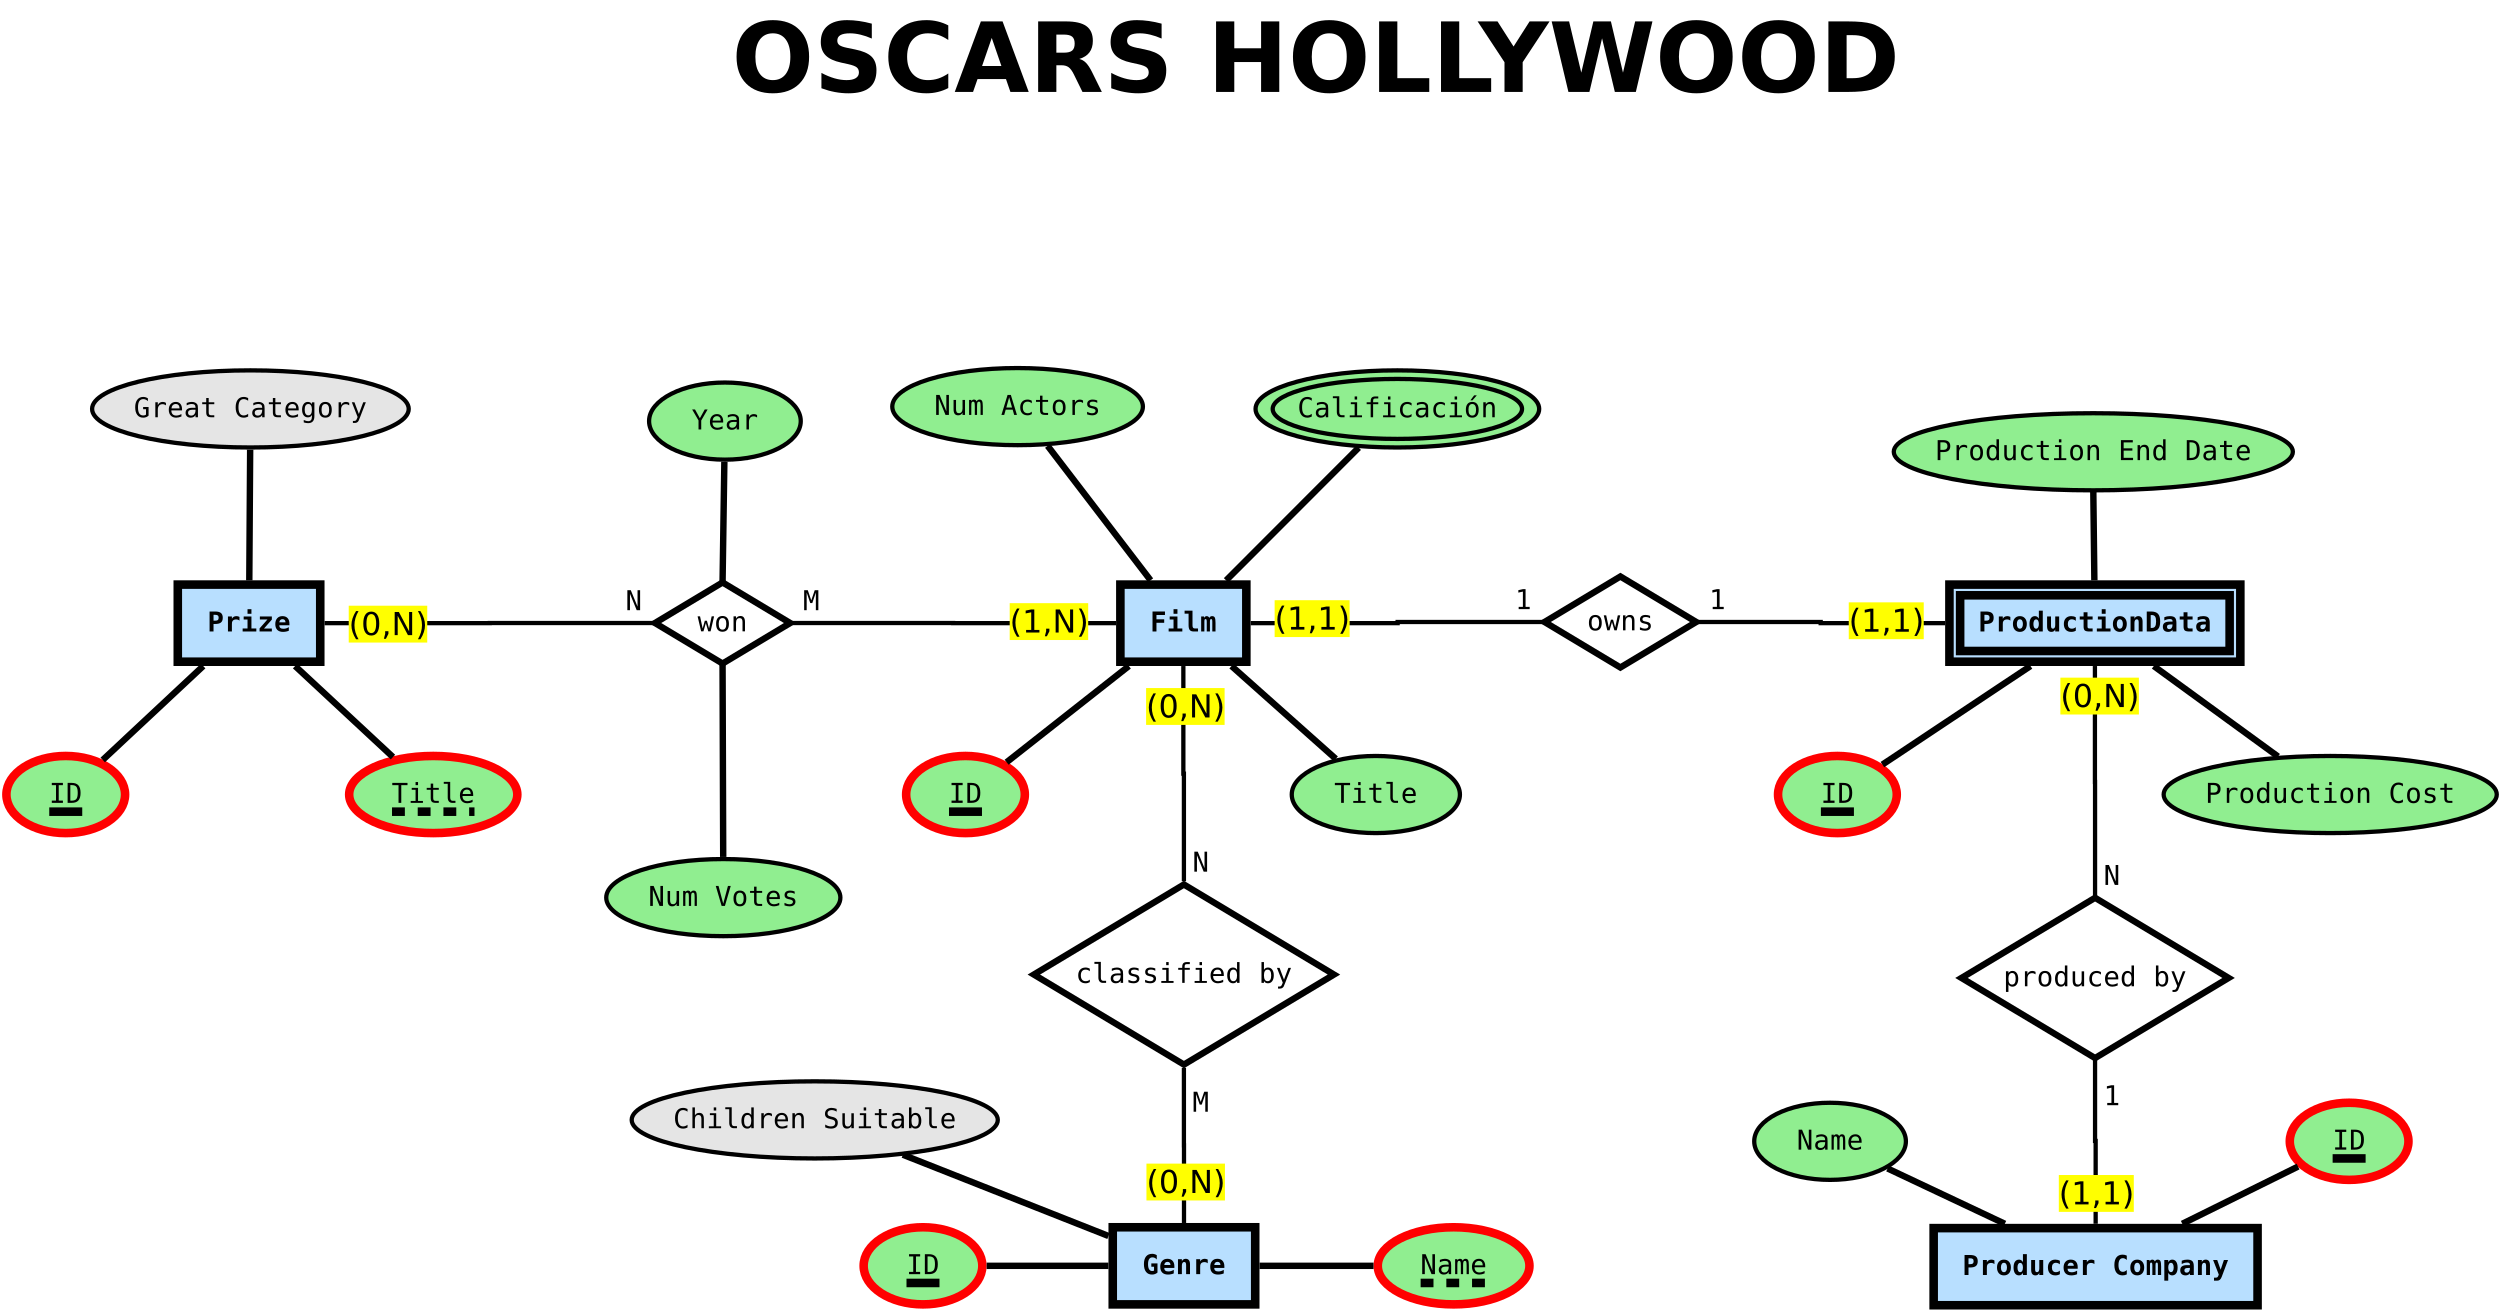 <?xml version="1.0" encoding="UTF-8"?>
<svg xmlns="http://www.w3.org/2000/svg" xmlns:xlink="http://www.w3.org/1999/xlink" width="1167pt" height="612pt" viewBox="0 0 1167 612" version="1.1">
<defs>
<g>
<symbol overflow="visible" id="glyph0-0">
<path style="stroke:none;" d="M 2.25 7.984 L 2.25 -31.844 L 24.828 -31.844 L 24.828 7.984 Z M 4.781 5.469 L 22.312 5.469 L 22.312 -29.297 L 4.781 -29.297 Z M 4.781 5.469 "/>
</symbol>
<symbol overflow="visible" id="glyph0-1">
<path style="stroke:none;" d="M 19.188 -27.359 C 16.594 -27.359 14.582 -26.398 13.156 -24.484 C 11.738 -22.578 11.031 -19.891 11.031 -16.422 C 11.031 -12.973 11.738 -10.289 13.156 -8.375 C 14.582 -6.469 16.594 -5.516 19.188 -5.516 C 21.781 -5.516 23.789 -6.469 25.219 -8.375 C 26.645 -10.289 27.359 -12.973 27.359 -16.422 C 27.359 -19.891 26.645 -22.578 25.219 -24.484 C 23.789 -26.398 21.781 -27.359 19.188 -27.359 Z M 19.188 -33.516 C 24.477 -33.516 28.617 -32 31.609 -28.969 C 34.609 -25.945 36.109 -21.766 36.109 -16.422 C 36.109 -11.098 34.609 -6.922 31.609 -3.891 C 28.617 -0.867 24.477 0.641 19.188 0.641 C 13.906 0.641 9.758 -0.867 6.75 -3.891 C 3.75 -6.922 2.25 -11.098 2.25 -16.422 C 2.25 -21.766 3.75 -25.945 6.75 -28.969 C 9.758 -32 13.906 -33.516 19.188 -33.516 Z M 19.188 -33.516 "/>
</symbol>
<symbol overflow="visible" id="glyph0-2">
<path style="stroke:none;" d="M 27.047 -31.875 L 27.047 -24.922 C 25.242 -25.723 23.484 -26.328 21.766 -26.734 C 20.047 -27.148 18.422 -27.359 16.891 -27.359 C 14.859 -27.359 13.359 -27.078 12.391 -26.516 C 11.422 -25.961 10.938 -25.098 10.938 -23.922 C 10.938 -23.035 11.266 -22.348 11.922 -21.859 C 12.578 -21.367 13.766 -20.945 15.484 -20.594 L 19.094 -19.859 C 22.75 -19.129 25.348 -18.016 26.891 -16.516 C 28.441 -15.016 29.219 -12.883 29.219 -10.125 C 29.219 -6.488 28.141 -3.785 25.984 -2.016 C 23.828 -0.242 20.539 0.641 16.125 0.641 C 14.031 0.641 11.93 0.441 9.828 0.047 C 7.734 -0.348 5.633 -0.938 3.531 -1.719 L 3.531 -8.891 C 5.633 -7.766 7.664 -6.922 9.625 -6.359 C 11.582 -5.797 13.473 -5.516 15.297 -5.516 C 17.148 -5.516 18.566 -5.82 19.547 -6.438 C 20.535 -7.051 21.031 -7.93 21.031 -9.078 C 21.031 -10.109 20.695 -10.898 20.031 -11.453 C 19.363 -12.016 18.031 -12.52 16.031 -12.969 L 12.75 -13.688 C 9.457 -14.395 7.047 -15.52 5.516 -17.062 C 3.992 -18.602 3.234 -20.688 3.234 -23.312 C 3.234 -26.582 4.289 -29.098 6.406 -30.859 C 8.531 -32.629 11.578 -33.516 15.547 -33.516 C 17.348 -33.516 19.203 -33.379 21.109 -33.109 C 23.023 -32.836 25.004 -32.426 27.047 -31.875 Z M 27.047 -31.875 "/>
</symbol>
<symbol overflow="visible" id="glyph0-3">
<path style="stroke:none;" d="M 30.25 -1.812 C 28.688 -1 27.062 -0.391 25.375 0.016 C 23.688 0.43 21.926 0.641 20.094 0.641 C 14.602 0.641 10.254 -0.891 7.047 -3.953 C 3.848 -7.023 2.25 -11.18 2.25 -16.422 C 2.25 -21.68 3.848 -25.844 7.047 -28.906 C 10.254 -31.977 14.602 -33.516 20.094 -33.516 C 21.926 -33.516 23.688 -33.305 25.375 -32.891 C 27.062 -32.484 28.688 -31.875 30.25 -31.062 L 30.25 -24.25 C 28.676 -25.32 27.125 -26.109 25.594 -26.609 C 24.07 -27.109 22.461 -27.359 20.766 -27.359 C 17.742 -27.359 15.363 -26.391 13.625 -24.453 C 11.895 -22.516 11.031 -19.836 11.031 -16.422 C 11.031 -13.023 11.895 -10.359 13.625 -8.422 C 15.363 -6.484 17.742 -5.516 20.766 -5.516 C 22.461 -5.516 24.07 -5.766 25.594 -6.266 C 27.125 -6.766 28.676 -7.551 30.25 -8.625 Z M 30.25 -1.812 "/>
</symbol>
<symbol overflow="visible" id="glyph0-4">
<path style="stroke:none;" d="M 24.125 -6 L 10.844 -6 L 8.75 0 L 0.219 0 L 12.406 -32.922 L 22.531 -32.922 L 34.734 0 L 26.188 0 Z M 12.969 -12.109 L 21.984 -12.109 L 17.484 -25.203 Z M 12.969 -12.109 "/>
</symbol>
<symbol overflow="visible" id="glyph0-5">
<path style="stroke:none;" d="M 16.203 -18.328 C 17.984 -18.328 19.258 -18.656 20.031 -19.312 C 20.801 -19.977 21.188 -21.066 21.188 -22.578 C 21.188 -24.078 20.801 -25.148 20.031 -25.797 C 19.258 -26.441 17.984 -26.766 16.203 -26.766 L 12.641 -26.766 L 12.641 -18.328 Z M 12.641 -12.453 L 12.641 0 L 4.141 0 L 4.141 -32.922 L 17.109 -32.922 C 21.441 -32.922 24.617 -32.191 26.641 -30.734 C 28.66 -29.273 29.672 -26.973 29.672 -23.828 C 29.672 -21.66 29.145 -19.875 28.094 -18.469 C 27.051 -17.07 25.469 -16.047 23.344 -15.391 C 24.508 -15.129 25.551 -14.531 26.469 -13.594 C 27.383 -12.656 28.316 -11.238 29.266 -9.344 L 33.875 0 L 24.828 0 L 20.812 -8.188 C 20 -9.832 19.176 -10.953 18.344 -11.547 C 17.52 -12.148 16.414 -12.453 15.031 -12.453 Z M 12.641 -12.453 "/>
</symbol>
<symbol overflow="visible" id="glyph0-6">
<path style="stroke:none;" d=""/>
</symbol>
<symbol overflow="visible" id="glyph0-7">
<path style="stroke:none;" d="M 4.141 -32.922 L 12.641 -32.922 L 12.641 -20.375 L 25.156 -20.375 L 25.156 -32.922 L 33.641 -32.922 L 33.641 0 L 25.156 0 L 25.156 -13.953 L 12.641 -13.953 L 12.641 0 L 4.141 0 Z M 4.141 -32.922 "/>
</symbol>
<symbol overflow="visible" id="glyph0-8">
<path style="stroke:none;" d="M 4.141 -32.922 L 12.641 -32.922 L 12.641 -6.422 L 27.547 -6.422 L 27.547 0 L 4.141 0 Z M 4.141 -32.922 "/>
</symbol>
<symbol overflow="visible" id="glyph0-9">
<path style="stroke:none;" d="M -0.438 -32.922 L 8.844 -32.922 L 16.344 -21.188 L 23.828 -32.922 L 33.141 -32.922 L 20.594 -13.875 L 20.594 0 L 12.109 0 L 12.109 -13.875 Z M -0.438 -32.922 "/>
</symbol>
<symbol overflow="visible" id="glyph0-10">
<path style="stroke:none;" d="M 1.344 -32.922 L 9.484 -32.922 L 15.172 -9 L 20.812 -32.922 L 29 -32.922 L 34.641 -9 L 40.328 -32.922 L 48.391 -32.922 L 40.641 0 L 30.844 0 L 24.875 -25.031 L 18.969 0 L 9.172 0 Z M 1.344 -32.922 "/>
</symbol>
<symbol overflow="visible" id="glyph0-11">
<path style="stroke:none;" d="M 12.641 -26.5 L 12.641 -6.422 L 15.672 -6.422 C 19.141 -6.422 21.789 -7.281 23.625 -9 C 25.457 -10.719 26.375 -13.219 26.375 -16.5 C 26.375 -19.758 25.461 -22.238 23.641 -23.938 C 21.816 -25.645 19.16 -26.5 15.672 -26.5 Z M 4.141 -32.922 L 13.094 -32.922 C 18.094 -32.922 21.816 -32.562 24.266 -31.844 C 26.711 -31.133 28.812 -29.926 30.562 -28.219 C 32.102 -26.738 33.25 -25.023 34 -23.078 C 34.75 -21.141 35.125 -18.945 35.125 -16.5 C 35.125 -14.008 34.75 -11.789 34 -9.844 C 33.25 -7.895 32.102 -6.18 30.562 -4.703 C 28.789 -2.992 26.672 -1.781 24.203 -1.062 C 21.734 -0.352 18.031 0 13.094 0 L 4.141 0 Z M 4.141 -32.922 "/>
</symbol>
<symbol overflow="visible" id="glyph1-0">
<path style="stroke:none;" d="M 0.656 2.266 L 0.656 -9.016 L 7.047 -9.016 L 7.047 2.266 Z M 1.375 1.547 L 6.344 1.547 L 6.344 -8.297 L 1.375 -8.297 Z M 1.375 1.547 "/>
</symbol>
<symbol overflow="visible" id="glyph1-1">
<path style="stroke:none;" d="M 2.859 -7.781 L 2.859 -5.047 L 3.609 -5.047 C 4.211 -5.047 4.633 -5.145 4.875 -5.344 C 5.125 -5.551 5.25 -5.906 5.25 -6.406 C 5.25 -6.914 5.125 -7.27 4.875 -7.469 C 4.633 -7.676 4.211 -7.781 3.609 -7.781 Z M 1.016 -9.328 L 3.547 -9.328 C 4.828 -9.328 5.75 -9.098 6.312 -8.641 C 6.883 -8.18 7.172 -7.438 7.172 -6.406 C 7.172 -5.383 6.883 -4.645 6.312 -4.188 C 5.75 -3.727 4.828 -3.5 3.547 -3.5 L 2.859 -3.5 L 2.859 0 L 1.016 0 Z M 1.016 -9.328 "/>
</symbol>
<symbol overflow="visible" id="glyph1-2">
<path style="stroke:none;" d="M 7.188 -5.062 C 6.988 -5.25 6.754 -5.391 6.484 -5.484 C 6.223 -5.578 5.93 -5.625 5.609 -5.625 C 5.223 -5.625 4.883 -5.555 4.594 -5.422 C 4.301 -5.285 4.078 -5.086 3.922 -4.828 C 3.816 -4.672 3.742 -4.477 3.703 -4.25 C 3.672 -4.02 3.656 -3.676 3.656 -3.219 L 3.656 0 L 1.812 0 L 1.812 -7 L 3.656 -7 L 3.656 -5.906 C 3.832 -6.312 4.102 -6.625 4.469 -6.844 C 4.844 -7.062 5.281 -7.172 5.781 -7.172 C 6.031 -7.172 6.27 -7.141 6.5 -7.078 C 6.738 -7.016 6.969 -6.926 7.188 -6.812 Z M 7.188 -5.062 "/>
</symbol>
<symbol overflow="visible" id="glyph1-3">
<path style="stroke:none;" d="M 1.375 -7 L 5 -7 L 5 -1.406 L 7.281 -1.406 L 7.281 0 L 0.891 0 L 0.891 -1.406 L 3.172 -1.406 L 3.172 -5.594 L 1.375 -5.594 Z M 3.172 -10.406 L 5 -10.406 L 5 -8.266 L 3.172 -8.266 Z M 3.172 -10.406 "/>
</symbol>
<symbol overflow="visible" id="glyph1-4">
<path style="stroke:none;" d="M 1.156 -7 L 6.75 -7 L 6.75 -5.562 L 3.078 -1.375 L 6.75 -1.375 L 6.75 0 L 1.016 0 L 1.016 -1.438 L 4.703 -5.625 L 1.156 -5.625 Z M 1.156 -7 "/>
</symbol>
<symbol overflow="visible" id="glyph1-5">
<path style="stroke:none;" d="M 6.891 -0.344 C 6.461 -0.164 6.023 -0.035 5.578 0.047 C 5.141 0.141 4.676 0.188 4.188 0.188 C 3.02 0.188 2.125 -0.125 1.5 -0.75 C 0.883 -1.383 0.578 -2.289 0.578 -3.469 C 0.578 -4.613 0.875 -5.516 1.469 -6.172 C 2.062 -6.836 2.875 -7.172 3.906 -7.172 C 4.945 -7.172 5.75 -6.863 6.312 -6.25 C 6.883 -5.633 7.172 -4.77 7.172 -3.656 L 7.172 -2.906 L 2.438 -2.906 C 2.438 -2.352 2.598 -1.941 2.922 -1.672 C 3.242 -1.398 3.723 -1.266 4.359 -1.266 C 4.785 -1.266 5.203 -1.32 5.609 -1.438 C 6.016 -1.562 6.441 -1.758 6.891 -2.031 Z M 5.344 -4.281 C 5.332 -4.758 5.207 -5.125 4.969 -5.375 C 4.727 -5.625 4.375 -5.75 3.906 -5.75 C 3.488 -5.75 3.156 -5.617 2.906 -5.359 C 2.656 -5.109 2.504 -4.75 2.453 -4.281 Z M 5.344 -4.281 "/>
</symbol>
<symbol overflow="visible" id="glyph1-6">
<path style="stroke:none;" d="M 6.953 -7.703 L 2.984 -7.703 L 2.984 -5.688 L 6.594 -5.688 L 6.594 -4.062 L 2.984 -4.062 L 2.984 0 L 1.141 0 L 1.141 -9.328 L 6.953 -9.328 Z M 6.953 -7.703 "/>
</symbol>
<symbol overflow="visible" id="glyph1-7">
<path style="stroke:none;" d="M 2.422 -2.922 L 2.422 -8.312 L 0.562 -8.312 L 0.562 -9.719 L 4.25 -9.719 L 4.25 -2.922 C 4.25 -2.367 4.332 -1.977 4.5 -1.75 C 4.676 -1.52 4.969 -1.406 5.375 -1.406 L 6.828 -1.406 L 6.828 0 L 4.859 0 C 3.992 0 3.367 -0.223 2.984 -0.672 C 2.609 -1.117 2.422 -1.867 2.422 -2.922 Z M 2.422 -2.922 "/>
</symbol>
<symbol overflow="visible" id="glyph1-8">
<path style="stroke:none;" d="M 4.312 -6.297 C 4.445 -6.586 4.617 -6.805 4.828 -6.953 C 5.047 -7.098 5.312 -7.172 5.625 -7.172 C 6.219 -7.172 6.629 -6.961 6.859 -6.547 C 7.098 -6.129 7.219 -5.258 7.219 -3.938 L 7.219 0 L 5.719 0 L 5.719 -4.5 C 5.719 -5.02 5.676 -5.363 5.594 -5.531 C 5.52 -5.707 5.379 -5.797 5.172 -5.797 C 4.961 -5.797 4.816 -5.707 4.734 -5.531 C 4.648 -5.352 4.609 -5.008 4.609 -4.5 L 4.609 0 L 3.125 0 L 3.125 -4.5 C 3.125 -5.008 3.082 -5.352 3 -5.531 C 2.914 -5.707 2.77 -5.797 2.562 -5.797 C 2.352 -5.797 2.207 -5.707 2.125 -5.531 C 2.051 -5.363 2.016 -5.02 2.016 -4.5 L 2.016 0 L 0.516 0 L 0.516 -7 L 1.844 -7 L 1.844 -6.281 C 1.945 -6.551 2.113 -6.766 2.344 -6.922 C 2.57 -7.086 2.828 -7.172 3.109 -7.172 C 3.391 -7.172 3.645 -7.082 3.875 -6.906 C 4.113 -6.738 4.258 -6.535 4.312 -6.297 Z M 4.312 -6.297 "/>
</symbol>
<symbol overflow="visible" id="glyph1-9">
<path style="stroke:none;" d="M 5.453 -1.688 L 5.453 -3.469 L 4.188 -3.469 L 4.188 -5.016 L 7.062 -5.016 L 7.062 -0.75 C 6.707 -0.438 6.316 -0.203 5.891 -0.047 C 5.461 0.109 5.004 0.188 4.516 0.188 C 3.305 0.188 2.375 -0.234 1.719 -1.078 C 1.062 -1.922 0.734 -3.113 0.734 -4.656 C 0.734 -6.227 1.062 -7.426 1.719 -8.25 C 2.383 -9.082 3.348 -9.5 4.609 -9.5 C 4.984 -9.5 5.348 -9.441 5.703 -9.328 C 6.066 -9.223 6.41 -9.07 6.734 -8.875 L 6.734 -6.828 C 6.473 -7.16 6.176 -7.41 5.844 -7.578 C 5.508 -7.754 5.141 -7.844 4.734 -7.844 C 4.035 -7.844 3.516 -7.578 3.172 -7.047 C 2.828 -6.523 2.656 -5.727 2.656 -4.656 C 2.656 -3.613 2.82 -2.82 3.156 -2.281 C 3.488 -1.738 3.973 -1.469 4.609 -1.469 C 4.797 -1.469 4.957 -1.484 5.094 -1.516 C 5.238 -1.555 5.359 -1.613 5.453 -1.688 Z M 5.453 -1.688 "/>
</symbol>
<symbol overflow="visible" id="glyph1-10">
<path style="stroke:none;" d="M 6.688 -4.547 L 6.688 0 L 4.875 0 L 4.875 -4.266 C 4.875 -4.773 4.801 -5.141 4.656 -5.359 C 4.508 -5.578 4.273 -5.688 3.953 -5.688 C 3.629 -5.688 3.367 -5.535 3.172 -5.234 C 2.984 -4.941 2.891 -4.531 2.891 -4 L 2.891 0 L 1.078 0 L 1.078 -7 L 2.891 -7 L 2.891 -5.953 C 3.023 -6.336 3.25 -6.633 3.562 -6.844 C 3.875 -7.062 4.25 -7.172 4.688 -7.172 C 5.352 -7.172 5.852 -6.945 6.188 -6.5 C 6.52 -6.062 6.688 -5.41 6.688 -4.547 Z M 6.688 -4.547 "/>
</symbol>
<symbol overflow="visible" id="glyph1-11">
<path style="stroke:none;" d="M 3.844 -5.688 C 3.406 -5.688 3.062 -5.492 2.812 -5.109 C 2.562 -4.723 2.438 -4.188 2.438 -3.5 C 2.438 -2.812 2.562 -2.273 2.812 -1.891 C 3.062 -1.504 3.406 -1.312 3.844 -1.312 C 4.289 -1.312 4.641 -1.504 4.891 -1.891 C 5.141 -2.273 5.266 -2.812 5.266 -3.5 C 5.266 -4.188 5.141 -4.723 4.891 -5.109 C 4.641 -5.492 4.289 -5.688 3.844 -5.688 Z M 0.609 -3.5 C 0.609 -4.625 0.898 -5.516 1.484 -6.172 C 2.078 -6.836 2.863 -7.172 3.844 -7.172 C 4.844 -7.172 5.633 -6.836 6.219 -6.172 C 6.801 -5.516 7.094 -4.625 7.094 -3.5 C 7.094 -2.363 6.801 -1.461 6.219 -0.797 C 5.633 -0.141 4.844 0.188 3.844 0.188 C 2.863 0.188 2.078 -0.141 1.484 -0.797 C 0.898 -1.461 0.609 -2.363 0.609 -3.5 Z M 0.609 -3.5 "/>
</symbol>
<symbol overflow="visible" id="glyph1-12">
<path style="stroke:none;" d="M 4.938 -6 L 4.938 -9.719 L 6.766 -9.719 L 6.766 0 L 4.938 0 L 4.938 -1.031 C 4.75 -0.633 4.5 -0.332 4.188 -0.125 C 3.875 0.082 3.508 0.188 3.094 0.188 C 2.289 0.188 1.664 -0.133 1.219 -0.781 C 0.781 -1.426 0.562 -2.332 0.562 -3.5 C 0.562 -4.676 0.785 -5.582 1.234 -6.219 C 1.68 -6.852 2.32 -7.172 3.156 -7.172 C 3.531 -7.172 3.863 -7.07 4.156 -6.875 C 4.457 -6.676 4.719 -6.383 4.938 -6 Z M 2.391 -3.484 C 2.391 -2.805 2.5 -2.273 2.719 -1.891 C 2.945 -1.504 3.258 -1.312 3.656 -1.312 C 4.051 -1.312 4.363 -1.504 4.594 -1.891 C 4.82 -2.273 4.938 -2.805 4.938 -3.484 C 4.938 -4.16 4.82 -4.688 4.594 -5.062 C 4.363 -5.445 4.051 -5.641 3.656 -5.641 C 3.258 -5.641 2.945 -5.445 2.719 -5.062 C 2.5 -4.688 2.391 -4.16 2.391 -3.484 Z M 2.391 -3.484 "/>
</symbol>
<symbol overflow="visible" id="glyph1-13">
<path style="stroke:none;" d="M 1 -2.438 L 1 -7 L 2.828 -7 L 2.828 -2.719 C 2.828 -2.219 2.895 -1.859 3.031 -1.641 C 3.176 -1.422 3.414 -1.312 3.75 -1.312 C 4.082 -1.312 4.336 -1.457 4.516 -1.75 C 4.703 -2.039 4.797 -2.453 4.797 -2.984 L 4.797 -7 L 6.625 -7 L 6.625 0 L 4.797 0 L 4.797 -1.031 C 4.672 -0.645 4.453 -0.344 4.141 -0.125 C 3.828 0.082 3.453 0.188 3.016 0.188 C 2.348 0.188 1.844 -0.031 1.5 -0.469 C 1.164 -0.914 1 -1.57 1 -2.438 Z M 1 -2.438 "/>
</symbol>
<symbol overflow="visible" id="glyph1-14">
<path style="stroke:none;" d="M 6.625 -0.359 C 6.32 -0.18 5.992 -0.047 5.641 0.047 C 5.285 0.141 4.906 0.188 4.5 0.188 C 3.414 0.188 2.566 -0.133 1.953 -0.781 C 1.348 -1.438 1.047 -2.344 1.047 -3.5 C 1.047 -4.645 1.352 -5.539 1.969 -6.188 C 2.582 -6.844 3.426 -7.172 4.5 -7.172 C 4.875 -7.172 5.234 -7.129 5.578 -7.047 C 5.93 -6.961 6.281 -6.828 6.625 -6.641 L 6.625 -4.969 C 6.363 -5.195 6.07 -5.375 5.75 -5.5 C 5.438 -5.625 5.109 -5.688 4.766 -5.688 C 4.172 -5.688 3.711 -5.492 3.391 -5.109 C 3.066 -4.734 2.906 -4.195 2.906 -3.5 C 2.906 -2.789 3.066 -2.25 3.391 -1.875 C 3.711 -1.5 4.172 -1.312 4.766 -1.312 C 5.117 -1.312 5.445 -1.367 5.75 -1.484 C 6.062 -1.609 6.352 -1.789 6.625 -2.031 Z M 6.625 -0.359 "/>
</symbol>
<symbol overflow="visible" id="glyph1-15">
<path style="stroke:none;" d="M 4.312 -8.984 L 4.312 -7 L 6.703 -7 L 6.703 -5.594 L 4.312 -5.594 L 4.312 -2.281 C 4.312 -1.969 4.383 -1.742 4.531 -1.609 C 4.688 -1.473 4.941 -1.406 5.297 -1.406 L 6.703 -1.406 L 6.703 0 L 5.172 0 C 4.117 0 3.406 -0.164 3.031 -0.5 C 2.664 -0.832 2.484 -1.457 2.484 -2.375 L 2.484 -5.594 L 0.688 -5.594 L 0.688 -7 L 2.484 -7 L 2.484 -8.984 Z M 4.312 -8.984 "/>
</symbol>
<symbol overflow="visible" id="glyph1-16">
<path style="stroke:none;" d="M 2.703 -7.672 L 2.703 -1.656 L 3.203 -1.656 C 3.922 -1.656 4.438 -1.883 4.75 -2.344 C 5.062 -2.801 5.219 -3.578 5.219 -4.672 C 5.219 -5.766 5.062 -6.535 4.75 -6.984 C 4.438 -7.441 3.922 -7.672 3.203 -7.672 Z M 0.859 -9.328 L 2.828 -9.328 C 4.359 -9.328 5.457 -8.961 6.125 -8.234 C 6.789 -7.504 7.125 -6.316 7.125 -4.672 C 7.125 -3.016 6.789 -1.82 6.125 -1.094 C 5.457 -0.363 4.359 0 2.828 0 L 0.859 0 Z M 0.859 -9.328 "/>
</symbol>
<symbol overflow="visible" id="glyph1-17">
<path style="stroke:none;" d="M 4.375 -3.281 C 3.688 -3.281 3.207 -3.191 2.938 -3.016 C 2.664 -2.848 2.531 -2.551 2.531 -2.125 C 2.531 -1.812 2.625 -1.562 2.812 -1.375 C 3 -1.188 3.254 -1.094 3.578 -1.094 C 4.066 -1.094 4.441 -1.273 4.703 -1.641 C 4.973 -2.004 5.109 -2.508 5.109 -3.156 L 5.109 -3.281 Z M 6.922 -4 L 6.922 0 L 5.109 0 L 5.109 -0.781 C 4.891 -0.469 4.602 -0.227 4.25 -0.062 C 3.906 0.102 3.523 0.188 3.109 0.188 C 2.316 0.188 1.695 -0.02 1.25 -0.438 C 0.812 -0.863 0.594 -1.457 0.594 -2.219 C 0.594 -3.031 0.852 -3.629 1.375 -4.016 C 1.906 -4.41 2.727 -4.609 3.844 -4.609 L 5.109 -4.609 L 5.109 -4.906 C 5.109 -5.207 5 -5.43 4.781 -5.578 C 4.57 -5.734 4.258 -5.812 3.844 -5.812 C 3.406 -5.812 2.977 -5.754 2.562 -5.641 C 2.156 -5.535 1.727 -5.363 1.281 -5.125 L 1.281 -6.672 C 1.688 -6.836 2.098 -6.961 2.516 -7.047 C 2.93 -7.129 3.375 -7.172 3.844 -7.172 C 4.977 -7.172 5.773 -6.938 6.234 -6.469 C 6.691 -6.008 6.922 -5.188 6.922 -4 Z M 6.922 -4 "/>
</symbol>
<symbol overflow="visible" id="glyph1-18">
<path style="stroke:none;" d=""/>
</symbol>
<symbol overflow="visible" id="glyph1-19">
<path style="stroke:none;" d="M 6.75 -0.266 C 6.457 -0.117 6.148 -0.008 5.828 0.062 C 5.516 0.145 5.18 0.188 4.828 0.188 C 3.566 0.188 2.602 -0.227 1.938 -1.062 C 1.281 -1.895 0.953 -3.094 0.953 -4.656 C 0.953 -6.227 1.281 -7.426 1.938 -8.25 C 2.602 -9.082 3.566 -9.5 4.828 -9.5 C 5.18 -9.5 5.52 -9.457 5.844 -9.375 C 6.164 -9.301 6.469 -9.191 6.75 -9.047 L 6.75 -7 C 6.438 -7.289 6.129 -7.504 5.828 -7.641 C 5.535 -7.773 5.227 -7.844 4.906 -7.844 C 4.238 -7.844 3.734 -7.57 3.391 -7.031 C 3.047 -6.5 2.875 -5.707 2.875 -4.656 C 2.875 -3.602 3.047 -2.805 3.391 -2.266 C 3.734 -1.734 4.238 -1.469 4.906 -1.469 C 5.227 -1.469 5.535 -1.535 5.828 -1.672 C 6.129 -1.805 6.438 -2.02 6.75 -2.312 Z M 6.75 -0.266 "/>
</symbol>
<symbol overflow="visible" id="glyph1-20">
<path style="stroke:none;" d="M 2.766 -0.984 L 2.766 2.656 L 0.938 2.656 L 0.938 -7 L 2.766 -7 L 2.766 -5.953 C 2.953 -6.348 3.203 -6.648 3.516 -6.859 C 3.828 -7.066 4.195 -7.172 4.625 -7.172 C 5.414 -7.172 6.031 -6.848 6.469 -6.203 C 6.914 -5.566 7.141 -4.664 7.141 -3.5 C 7.141 -2.312 6.914 -1.398 6.469 -0.766 C 6.02 -0.129 5.383 0.188 4.562 0.188 C 4.188 0.188 3.848 0.086 3.547 -0.109 C 3.242 -0.305 2.984 -0.598 2.766 -0.984 Z M 5.312 -3.5 C 5.312 -4.176 5.195 -4.707 4.969 -5.094 C 4.75 -5.477 4.441 -5.672 4.047 -5.672 C 3.648 -5.672 3.336 -5.477 3.109 -5.094 C 2.879 -4.707 2.766 -4.176 2.766 -3.5 C 2.766 -2.832 2.879 -2.305 3.109 -1.922 C 3.336 -1.535 3.648 -1.344 4.047 -1.344 C 4.441 -1.344 4.75 -1.535 4.969 -1.922 C 5.195 -2.305 5.312 -2.832 5.312 -3.5 Z M 5.312 -3.5 "/>
</symbol>
<symbol overflow="visible" id="glyph1-21">
<path style="stroke:none;" d="M 4.438 0.75 C 4.195 1.414 3.906 1.898 3.562 2.203 C 3.219 2.504 2.801 2.656 2.312 2.656 L 0.797 2.656 L 0.797 1.25 L 1.531 1.25 C 1.906 1.25 2.18 1.188 2.359 1.062 C 2.535 0.938 2.711 0.645 2.891 0.188 L 3.031 -0.188 L 0.375 -7 L 2.297 -7 L 3.891 -2.453 L 5.422 -7 L 7.344 -7 Z M 4.438 0.75 "/>
</symbol>
<symbol overflow="visible" id="glyph2-0">
<path style="stroke:none;" d="M 0.656 2.266 L 0.656 -9.016 L 7.047 -9.016 L 7.047 2.266 Z M 1.375 1.547 L 6.344 1.547 L 6.344 -8.297 L 1.375 -8.297 Z M 1.375 1.547 "/>
</symbol>
<symbol overflow="visible" id="glyph2-1">
<path style="stroke:none;" d="M 6.891 -0.766 C 6.555 -0.453 6.176 -0.211 5.75 -0.047 C 5.332 0.109 4.879 0.188 4.391 0.188 C 3.203 0.188 2.281 -0.234 1.625 -1.078 C 0.969 -1.93 0.641 -3.125 0.641 -4.656 C 0.641 -6.176 0.973 -7.363 1.641 -8.219 C 2.305 -9.07 3.234 -9.5 4.422 -9.5 C 4.805 -9.5 5.176 -9.441 5.531 -9.328 C 5.895 -9.223 6.242 -9.055 6.578 -8.828 L 6.578 -7.531 C 6.242 -7.852 5.898 -8.086 5.547 -8.234 C 5.191 -8.391 4.816 -8.469 4.422 -8.469 C 3.598 -8.469 2.977 -8.148 2.562 -7.516 C 2.156 -6.879 1.953 -5.926 1.953 -4.656 C 1.953 -3.363 2.148 -2.406 2.547 -1.781 C 2.953 -1.156 3.566 -0.844 4.391 -0.844 C 4.672 -0.844 4.914 -0.875 5.125 -0.938 C 5.332 -1 5.52 -1.102 5.688 -1.25 L 5.688 -3.75 L 4.344 -3.75 L 4.344 -4.781 L 6.891 -4.781 Z M 6.891 -0.766 "/>
</symbol>
<symbol overflow="visible" id="glyph2-2">
<path style="stroke:none;" d="M 7.219 -5.562 C 6.969 -5.75 6.719 -5.883 6.469 -5.969 C 6.219 -6.062 5.938 -6.109 5.625 -6.109 C 4.914 -6.109 4.367 -5.879 3.984 -5.422 C 3.609 -4.973 3.422 -4.328 3.422 -3.484 L 3.422 0 L 2.266 0 L 2.266 -7 L 3.422 -7 L 3.422 -5.625 C 3.609 -6.125 3.898 -6.504 4.297 -6.766 C 4.703 -7.035 5.176 -7.172 5.719 -7.172 C 6 -7.172 6.258 -7.133 6.5 -7.062 C 6.75 -6.988 6.988 -6.879 7.219 -6.734 Z M 7.219 -5.562 "/>
</symbol>
<symbol overflow="visible" id="glyph2-3">
<path style="stroke:none;" d="M 6.953 -3.781 L 6.953 -3.219 L 1.969 -3.219 L 1.969 -3.188 C 1.969 -2.426 2.164 -1.836 2.562 -1.422 C 2.957 -1.004 3.52 -0.797 4.25 -0.797 C 4.613 -0.797 4.992 -0.852 5.391 -0.969 C 5.797 -1.082 6.223 -1.258 6.672 -1.5 L 6.672 -0.359 C 6.242 -0.18 5.828 -0.047 5.422 0.047 C 5.016 0.141 4.617 0.188 4.234 0.188 C 3.148 0.188 2.301 -0.141 1.688 -0.797 C 1.07 -1.453 0.766 -2.352 0.766 -3.5 C 0.766 -4.613 1.062 -5.504 1.656 -6.172 C 2.258 -6.836 3.062 -7.172 4.062 -7.172 C 4.957 -7.172 5.66 -6.867 6.172 -6.266 C 6.691 -5.66 6.953 -4.832 6.953 -3.781 Z M 5.797 -4.125 C 5.785 -4.801 5.629 -5.312 5.328 -5.656 C 5.023 -6.008 4.586 -6.188 4.016 -6.188 C 3.461 -6.188 3.004 -6.004 2.641 -5.641 C 2.285 -5.273 2.078 -4.77 2.016 -4.125 Z M 5.797 -4.125 "/>
</symbol>
<symbol overflow="visible" id="glyph2-4">
<path style="stroke:none;" d="M 4.391 -3.516 L 4 -3.516 C 3.332 -3.516 2.828 -3.395 2.484 -3.156 C 2.148 -2.926 1.984 -2.578 1.984 -2.109 C 1.984 -1.691 2.109 -1.363 2.359 -1.125 C 2.617 -0.895 2.973 -0.781 3.422 -0.781 C 4.055 -0.781 4.551 -1 4.906 -1.438 C 5.27 -1.875 5.457 -2.484 5.469 -3.266 L 5.469 -3.516 Z M 6.609 -4 L 6.609 0 L 5.469 0 L 5.469 -1.031 C 5.219 -0.613 4.906 -0.305 4.531 -0.109 C 4.156 0.086 3.703 0.188 3.172 0.188 C 2.461 0.188 1.895 -0.016 1.469 -0.422 C 1.039 -0.828 0.828 -1.363 0.828 -2.031 C 0.828 -2.812 1.086 -3.406 1.609 -3.812 C 2.141 -4.219 2.91 -4.422 3.922 -4.422 L 5.469 -4.422 L 5.469 -4.594 C 5.457 -5.156 5.312 -5.562 5.031 -5.812 C 4.758 -6.062 4.316 -6.188 3.703 -6.188 C 3.305 -6.188 2.906 -6.129 2.5 -6.016 C 2.102 -5.91 1.719 -5.75 1.344 -5.531 L 1.344 -6.672 C 1.77 -6.836 2.176 -6.961 2.562 -7.047 C 2.957 -7.129 3.336 -7.172 3.703 -7.172 C 4.273 -7.172 4.766 -7.082 5.172 -6.906 C 5.586 -6.738 5.926 -6.484 6.188 -6.141 C 6.344 -5.93 6.453 -5.672 6.516 -5.359 C 6.578 -5.055 6.609 -4.602 6.609 -4 Z M 6.609 -4 "/>
</symbol>
<symbol overflow="visible" id="glyph2-5">
<path style="stroke:none;" d="M 3.844 -8.984 L 3.844 -7 L 6.453 -7 L 6.453 -6.109 L 3.844 -6.109 L 3.844 -2.312 C 3.844 -1.789 3.938 -1.426 4.125 -1.219 C 4.32 -1.02 4.664 -0.922 5.156 -0.922 L 6.453 -0.922 L 6.453 0 L 5.047 0 C 4.18 0 3.57 -0.172 3.219 -0.516 C 2.863 -0.859 2.688 -1.457 2.688 -2.312 L 2.688 -6.109 L 0.812 -6.109 L 0.812 -7 L 2.688 -7 L 2.688 -8.984 Z M 3.844 -8.984 "/>
</symbol>
<symbol overflow="visible" id="glyph2-6">
<path style="stroke:none;" d=""/>
</symbol>
<symbol overflow="visible" id="glyph2-7">
<path style="stroke:none;" d="M 6.703 -0.328 C 6.379 -0.16 6.051 -0.035 5.719 0.047 C 5.383 0.141 5.023 0.188 4.641 0.188 C 3.441 0.188 2.516 -0.234 1.859 -1.078 C 1.203 -1.93 0.875 -3.125 0.875 -4.656 C 0.875 -6.176 1.203 -7.363 1.859 -8.219 C 2.523 -9.07 3.453 -9.5 4.641 -9.5 C 5.023 -9.5 5.383 -9.453 5.719 -9.359 C 6.051 -9.273 6.379 -9.148 6.703 -8.984 L 6.703 -7.688 C 6.398 -7.945 6.07 -8.141 5.719 -8.266 C 5.363 -8.398 5.004 -8.469 4.641 -8.469 C 3.816 -8.469 3.203 -8.148 2.797 -7.516 C 2.391 -6.891 2.188 -5.938 2.188 -4.656 C 2.188 -3.383 2.391 -2.43 2.797 -1.797 C 3.203 -1.16 3.816 -0.844 4.641 -0.844 C 5.004 -0.844 5.363 -0.91 5.719 -1.047 C 6.07 -1.18 6.398 -1.375 6.703 -1.625 Z M 6.703 -0.328 "/>
</symbol>
<symbol overflow="visible" id="glyph2-8">
<path style="stroke:none;" d="M 5.359 -3.562 C 5.359 -4.414 5.219 -5.066 4.938 -5.516 C 4.656 -5.961 4.25 -6.188 3.719 -6.188 C 3.156 -6.188 2.723 -5.961 2.422 -5.516 C 2.129 -5.066 1.984 -4.414 1.984 -3.562 C 1.984 -2.695 2.129 -2.035 2.422 -1.578 C 2.723 -1.129 3.156 -0.906 3.719 -0.906 C 4.25 -0.906 4.656 -1.129 4.938 -1.578 C 5.219 -2.035 5.359 -2.695 5.359 -3.562 Z M 6.516 -0.453 C 6.516 0.598 6.266 1.395 5.766 1.938 C 5.273 2.477 4.547 2.75 3.578 2.75 C 3.266 2.75 2.93 2.719 2.578 2.656 C 2.234 2.602 1.891 2.52 1.547 2.406 L 1.547 1.266 C 1.953 1.461 2.32 1.602 2.656 1.688 C 2.988 1.781 3.297 1.828 3.578 1.828 C 4.203 1.828 4.656 1.656 4.938 1.312 C 5.219 0.977 5.359 0.445 5.359 -0.281 L 5.359 -1.109 C 5.18 -0.723 4.93 -0.43 4.609 -0.234 C 4.297 -0.047 3.91 0.047 3.453 0.047 C 2.641 0.047 1.988 -0.273 1.5 -0.922 C 1.008 -1.578 0.766 -2.457 0.766 -3.562 C 0.766 -4.656 1.008 -5.531 1.5 -6.188 C 1.988 -6.844 2.641 -7.172 3.453 -7.172 C 3.898 -7.172 4.281 -7.078 4.594 -6.891 C 4.906 -6.711 5.16 -6.438 5.359 -6.062 L 5.359 -6.969 L 6.516 -6.969 Z M 6.516 -0.453 "/>
</symbol>
<symbol overflow="visible" id="glyph2-9">
<path style="stroke:none;" d="M 3.844 -6.188 C 3.258 -6.188 2.816 -5.957 2.516 -5.5 C 2.223 -5.051 2.078 -4.383 2.078 -3.5 C 2.078 -2.602 2.223 -1.926 2.516 -1.469 C 2.816 -1.02 3.258 -0.797 3.844 -0.797 C 4.438 -0.797 4.879 -1.02 5.172 -1.469 C 5.473 -1.926 5.625 -2.602 5.625 -3.5 C 5.625 -4.383 5.473 -5.051 5.172 -5.5 C 4.879 -5.957 4.438 -6.188 3.844 -6.188 Z M 3.844 -7.172 C 4.82 -7.172 5.566 -6.852 6.078 -6.219 C 6.586 -5.594 6.844 -4.688 6.844 -3.5 C 6.844 -2.301 6.586 -1.383 6.078 -0.75 C 5.566 -0.125 4.82 0.188 3.844 0.188 C 2.875 0.188 2.133 -0.125 1.625 -0.75 C 1.113 -1.383 0.859 -2.301 0.859 -3.5 C 0.859 -4.688 1.113 -5.594 1.625 -6.219 C 2.133 -6.852 2.875 -7.172 3.844 -7.172 Z M 3.844 -7.172 "/>
</symbol>
<symbol overflow="visible" id="glyph2-10">
<path style="stroke:none;" d="M 5.359 -2.25 C 5.172 -1.758 4.926 -1.117 4.625 -0.328 C 4.219 0.773 3.941 1.445 3.797 1.688 C 3.609 2.008 3.367 2.25 3.078 2.406 C 2.797 2.57 2.461 2.656 2.078 2.656 L 1.156 2.656 L 1.156 1.703 L 1.828 1.703 C 2.172 1.703 2.438 1.602 2.625 1.406 C 2.812 1.207 3.055 0.703 3.359 -0.109 L 0.656 -7 L 1.875 -7 L 3.938 -1.531 L 5.984 -7 L 7.203 -7 Z M 5.359 -2.25 "/>
</symbol>
<symbol overflow="visible" id="glyph2-11">
<path style="stroke:none;" d="M 0.297 -9.328 L 7.406 -9.328 L 7.406 -8.266 L 4.5 -8.266 L 4.5 0 L 3.219 0 L 3.219 -8.266 L 0.297 -8.266 Z M 0.297 -9.328 "/>
</symbol>
<symbol overflow="visible" id="glyph2-12">
<path style="stroke:none;" d="M 1.594 -7 L 4.547 -7 L 4.547 -0.891 L 6.828 -0.891 L 6.828 0 L 1.109 0 L 1.109 -0.891 L 3.391 -0.891 L 3.391 -6.109 L 1.594 -6.109 Z M 3.391 -9.719 L 4.547 -9.719 L 4.547 -8.266 L 3.391 -8.266 Z M 3.391 -9.719 "/>
</symbol>
<symbol overflow="visible" id="glyph2-13">
<path style="stroke:none;" d="M 4 -2.531 C 4 -2.02 4.094 -1.629 4.281 -1.359 C 4.469 -1.098 4.75 -0.969 5.125 -0.969 L 6.453 -0.969 L 6.453 0 L 5 0 C 4.312 0 3.781 -0.219 3.406 -0.656 C 3.031 -1.102 2.844 -1.727 2.844 -2.531 L 2.844 -8.891 L 1 -8.891 L 1 -9.797 L 4 -9.797 Z M 4 -2.531 "/>
</symbol>
<symbol overflow="visible" id="glyph2-14">
<path style="stroke:none;" d="M 1.25 -9.328 L 6.438 -9.328 L 6.438 -8.266 L 4.484 -8.266 L 4.484 -1.062 L 6.438 -1.062 L 6.438 0 L 1.25 0 L 1.25 -1.062 L 3.219 -1.062 L 3.219 -8.266 L 1.25 -8.266 Z M 1.25 -9.328 "/>
</symbol>
<symbol overflow="visible" id="glyph2-15">
<path style="stroke:none;" d="M 2.719 -1.031 C 3.781 -1.031 4.52 -1.289 4.938 -1.812 C 5.363 -2.344 5.578 -3.289 5.578 -4.656 C 5.578 -6.031 5.367 -6.977 4.953 -7.5 C 4.535 -8.031 3.789 -8.297 2.719 -8.297 L 2.125 -8.297 L 2.125 -1.031 Z M 2.75 -9.328 C 4.176 -9.328 5.223 -8.945 5.891 -8.188 C 6.566 -7.426 6.906 -6.25 6.906 -4.656 C 6.906 -3.062 6.566 -1.883 5.891 -1.125 C 5.223 -0.375 4.176 0 2.75 0 L 0.859 0 L 0.859 -9.328 Z M 2.75 -9.328 "/>
</symbol>
<symbol overflow="visible" id="glyph2-16">
<path style="stroke:none;" d="M 6.641 -9.719 L 6.641 -8.766 L 5.344 -8.766 C 4.926 -8.766 4.633 -8.68 4.469 -8.516 C 4.312 -8.348 4.234 -8.047 4.234 -7.609 L 4.234 -7 L 6.641 -7 L 6.641 -6.109 L 4.234 -6.109 L 4.234 0 L 3.094 0 L 3.094 -6.109 L 1.219 -6.109 L 1.219 -7 L 3.094 -7 L 3.094 -7.484 C 3.094 -8.254 3.266 -8.816 3.609 -9.172 C 3.961 -9.535 4.516 -9.719 5.266 -9.719 Z M 6.641 -9.719 "/>
</symbol>
<symbol overflow="visible" id="glyph2-17">
<path style="stroke:none;" d="M 6.625 -0.359 C 6.32 -0.18 6.004 -0.047 5.672 0.047 C 5.348 0.141 5.016 0.188 4.672 0.188 C 3.586 0.188 2.738 -0.133 2.125 -0.781 C 1.52 -1.438 1.219 -2.344 1.219 -3.5 C 1.219 -4.645 1.52 -5.539 2.125 -6.188 C 2.738 -6.844 3.586 -7.172 4.672 -7.172 C 5.016 -7.172 5.344 -7.125 5.656 -7.031 C 5.977 -6.945 6.301 -6.812 6.625 -6.625 L 6.625 -5.422 C 6.32 -5.691 6.016 -5.883 5.703 -6 C 5.398 -6.125 5.055 -6.188 4.672 -6.188 C 3.953 -6.188 3.398 -5.953 3.016 -5.484 C 2.629 -5.023 2.438 -4.363 2.438 -3.5 C 2.438 -2.633 2.629 -1.969 3.016 -1.5 C 3.398 -1.031 3.953 -0.797 4.672 -0.797 C 5.078 -0.797 5.438 -0.852 5.75 -0.969 C 6.062 -1.094 6.352 -1.285 6.625 -1.547 Z M 6.625 -0.359 "/>
</symbol>
<symbol overflow="visible" id="glyph2-18">
<path style="stroke:none;" d="M 3.844 -6.188 C 3.258 -6.188 2.816 -5.957 2.516 -5.5 C 2.223 -5.051 2.078 -4.383 2.078 -3.5 C 2.078 -2.602 2.223 -1.926 2.516 -1.469 C 2.816 -1.02 3.258 -0.797 3.844 -0.797 C 4.438 -0.797 4.879 -1.02 5.172 -1.469 C 5.473 -1.926 5.625 -2.602 5.625 -3.5 C 5.625 -4.383 5.473 -5.051 5.172 -5.5 C 4.879 -5.957 4.438 -6.188 3.844 -6.188 Z M 3.844 -7.172 C 4.82 -7.172 5.566 -6.852 6.078 -6.219 C 6.586 -5.594 6.844 -4.688 6.844 -3.5 C 6.844 -2.301 6.586 -1.383 6.078 -0.75 C 5.566 -0.125 4.82 0.188 3.844 0.188 C 2.875 0.188 2.133 -0.125 1.625 -0.75 C 1.113 -1.383 0.859 -2.301 0.859 -3.5 C 0.859 -4.688 1.113 -5.594 1.625 -6.219 C 2.133 -6.852 2.875 -7.172 3.844 -7.172 Z M 4.719 -10.234 L 5.969 -10.234 L 3.938 -7.891 L 2.969 -7.891 Z M 4.719 -10.234 "/>
</symbol>
<symbol overflow="visible" id="glyph2-19">
<path style="stroke:none;" d="M 6.562 -4.344 L 6.562 0 L 5.406 0 L 5.406 -4.344 C 5.406 -4.969 5.297 -5.426 5.078 -5.719 C 4.859 -6.02 4.516 -6.172 4.047 -6.172 C 3.504 -6.172 3.086 -5.977 2.797 -5.594 C 2.516 -5.219 2.375 -4.672 2.375 -3.953 L 2.375 0 L 1.219 0 L 1.219 -7 L 2.375 -7 L 2.375 -5.953 C 2.57 -6.348 2.844 -6.648 3.188 -6.859 C 3.539 -7.066 3.957 -7.172 4.438 -7.172 C 5.156 -7.172 5.688 -6.938 6.031 -6.469 C 6.383 -6 6.562 -5.289 6.562 -4.344 Z M 6.562 -4.344 "/>
</symbol>
<symbol overflow="visible" id="glyph2-20">
<path style="stroke:none;" d="M 0.875 -9.328 L 2.469 -9.328 L 5.625 -1.656 L 5.625 -9.328 L 6.828 -9.328 L 6.828 0 L 5.234 0 L 2.094 -7.672 L 2.094 0 L 0.875 0 Z M 0.875 -9.328 "/>
</symbol>
<symbol overflow="visible" id="glyph2-21">
<path style="stroke:none;" d="M 4.219 -6.281 C 4.363 -6.582 4.547 -6.805 4.766 -6.953 C 4.984 -7.098 5.25 -7.172 5.562 -7.172 C 6.125 -7.172 6.52 -6.953 6.75 -6.516 C 6.977 -6.078 7.094 -5.258 7.094 -4.062 L 7.094 0 L 6.047 0 L 6.047 -4 C 6.047 -4.988 5.988 -5.602 5.875 -5.844 C 5.77 -6.082 5.57 -6.203 5.281 -6.203 C 4.945 -6.203 4.719 -6.07 4.594 -5.812 C 4.469 -5.562 4.406 -4.957 4.406 -4 L 4.406 0 L 3.359 0 L 3.359 -4 C 3.359 -5 3.297 -5.613 3.172 -5.844 C 3.055 -6.082 2.844 -6.203 2.531 -6.203 C 2.227 -6.203 2.016 -6.07 1.891 -5.812 C 1.773 -5.562 1.719 -4.957 1.719 -4 L 1.719 0 L 0.688 0 L 0.688 -7 L 1.719 -7 L 1.719 -6.406 C 1.863 -6.645 2.035 -6.832 2.234 -6.969 C 2.441 -7.102 2.676 -7.172 2.938 -7.172 C 3.258 -7.172 3.523 -7.098 3.734 -6.953 C 3.941 -6.805 4.102 -6.582 4.219 -6.281 Z M 4.219 -6.281 "/>
</symbol>
<symbol overflow="visible" id="glyph2-22">
<path style="stroke:none;" d="M 2.5 -8.297 L 2.5 -4.781 L 3.953 -4.781 C 4.535 -4.781 4.988 -4.938 5.312 -5.25 C 5.645 -5.562 5.812 -5.992 5.812 -6.547 C 5.812 -7.098 5.648 -7.523 5.328 -7.828 C 5.004 -8.141 4.547 -8.297 3.953 -8.297 Z M 1.234 -9.328 L 3.953 -9.328 C 4.992 -9.328 5.781 -9.086 6.312 -8.609 C 6.852 -8.141 7.125 -7.453 7.125 -6.547 C 7.125 -5.617 6.859 -4.922 6.328 -4.453 C 5.797 -3.984 5.004 -3.75 3.953 -3.75 L 2.5 -3.75 L 2.5 0 L 1.234 0 Z M 1.234 -9.328 "/>
</symbol>
<symbol overflow="visible" id="glyph2-23">
<path style="stroke:none;" d="M 5.359 -6.109 L 5.359 -9.719 L 6.516 -9.719 L 6.516 0 L 5.359 0 L 5.359 -0.875 C 5.172 -0.531 4.914 -0.266 4.594 -0.078 C 4.281 0.098 3.914 0.188 3.5 0.188 C 2.645 0.188 1.973 -0.141 1.484 -0.797 C 1.004 -1.453 0.766 -2.359 0.766 -3.516 C 0.766 -4.648 1.008 -5.539 1.5 -6.188 C 1.988 -6.844 2.656 -7.172 3.5 -7.172 C 3.914 -7.172 4.285 -7.078 4.609 -6.891 C 4.93 -6.711 5.18 -6.453 5.359 -6.109 Z M 1.984 -3.5 C 1.984 -2.602 2.125 -1.926 2.406 -1.469 C 2.688 -1.02 3.102 -0.797 3.656 -0.797 C 4.219 -0.797 4.641 -1.023 4.922 -1.484 C 5.211 -1.941 5.359 -2.613 5.359 -3.5 C 5.359 -4.383 5.211 -5.051 4.922 -5.5 C 4.641 -5.957 4.219 -6.188 3.656 -6.188 C 3.102 -6.188 2.688 -5.957 2.406 -5.5 C 2.125 -5.051 1.984 -4.383 1.984 -3.5 Z M 1.984 -3.5 "/>
</symbol>
<symbol overflow="visible" id="glyph2-24">
<path style="stroke:none;" d="M 1.219 -2.656 L 1.219 -6.984 L 2.375 -6.984 L 2.375 -2.656 C 2.375 -2.02 2.484 -1.551 2.703 -1.25 C 2.922 -0.957 3.266 -0.812 3.734 -0.812 C 4.273 -0.812 4.688 -1.004 4.969 -1.391 C 5.258 -1.773 5.406 -2.32 5.406 -3.031 L 5.406 -6.984 L 6.562 -6.984 L 6.562 0 L 5.406 0 L 5.406 -1.047 C 5.207 -0.641 4.93 -0.332 4.578 -0.125 C 4.223 0.082 3.812 0.188 3.344 0.188 C 2.625 0.188 2.086 -0.047 1.734 -0.516 C 1.391 -0.984 1.219 -1.695 1.219 -2.656 Z M 1.219 -2.656 "/>
</symbol>
<symbol overflow="visible" id="glyph2-25">
<path style="stroke:none;" d="M 1.234 -9.328 L 6.766 -9.328 L 6.766 -8.266 L 2.5 -8.266 L 2.5 -5.5 L 6.578 -5.5 L 6.578 -4.438 L 2.5 -4.438 L 2.5 -1.062 L 6.891 -1.062 L 6.891 0 L 1.234 0 Z M 1.234 -9.328 "/>
</symbol>
<symbol overflow="visible" id="glyph2-26">
<path style="stroke:none;" d="M 6.078 -6.75 L 6.078 -5.625 C 5.754 -5.82 5.426 -5.969 5.094 -6.062 C 4.758 -6.156 4.414 -6.203 4.062 -6.203 C 3.539 -6.203 3.148 -6.117 2.891 -5.953 C 2.641 -5.785 2.516 -5.531 2.516 -5.188 C 2.516 -4.875 2.609 -4.641 2.797 -4.484 C 2.992 -4.328 3.473 -4.176 4.234 -4.031 L 4.703 -3.938 C 5.273 -3.832 5.707 -3.617 6 -3.297 C 6.289 -2.973 6.438 -2.551 6.438 -2.031 C 6.438 -1.332 6.191 -0.785 5.703 -0.391 C 5.211 -0.004 4.531 0.188 3.656 0.188 C 3.301 0.188 2.938 0.148 2.562 0.078 C 2.188 0.004 1.773 -0.102 1.328 -0.25 L 1.328 -1.438 C 1.754 -1.219 2.164 -1.051 2.562 -0.938 C 2.957 -0.832 3.328 -0.781 3.672 -0.781 C 4.18 -0.781 4.578 -0.883 4.859 -1.094 C 5.141 -1.301 5.281 -1.586 5.281 -1.953 C 5.281 -2.484 4.77 -2.852 3.75 -3.062 L 3.688 -3.078 L 3.266 -3.156 C 2.598 -3.289 2.113 -3.508 1.812 -3.812 C 1.508 -4.125 1.359 -4.539 1.359 -5.062 C 1.359 -5.738 1.582 -6.258 2.031 -6.625 C 2.488 -6.988 3.141 -7.172 3.984 -7.172 C 4.359 -7.172 4.719 -7.133 5.062 -7.062 C 5.406 -6.988 5.742 -6.883 6.078 -6.75 Z M 6.078 -6.75 "/>
</symbol>
<symbol overflow="visible" id="glyph2-27">
<path style="stroke:none;" d="M 0.531 -9.328 L 2.219 -9.328 L 3.844 -4.578 L 5.469 -9.328 L 7.156 -9.328 L 7.156 0 L 5.984 0 L 5.984 -8.234 L 4.328 -3.328 L 3.375 -3.328 L 1.703 -8.234 L 1.703 0 L 0.531 0 Z M 0.531 -9.328 "/>
</symbol>
<symbol overflow="visible" id="glyph2-28">
<path style="stroke:none;" d="M 5.734 -3.5 C 5.734 -4.383 5.594 -5.051 5.312 -5.5 C 5.031 -5.957 4.613 -6.188 4.062 -6.188 C 3.5 -6.188 3.07 -5.957 2.781 -5.5 C 2.5 -5.051 2.359 -4.383 2.359 -3.5 C 2.359 -2.613 2.5 -1.941 2.781 -1.484 C 3.07 -1.023 3.5 -0.797 4.062 -0.797 C 4.613 -0.797 5.031 -1.02 5.312 -1.469 C 5.594 -1.926 5.734 -2.602 5.734 -3.5 Z M 2.359 -6.109 C 2.535 -6.441 2.785 -6.703 3.109 -6.891 C 3.43 -7.078 3.805 -7.172 4.234 -7.172 C 5.078 -7.172 5.738 -6.844 6.219 -6.188 C 6.707 -5.539 6.953 -4.648 6.953 -3.516 C 6.953 -2.359 6.707 -1.453 6.219 -0.797 C 5.738 -0.141 5.07 0.188 4.219 0.188 C 3.801 0.188 3.43 0.098 3.109 -0.078 C 2.797 -0.266 2.547 -0.531 2.359 -0.875 L 2.359 0 L 1.203 0 L 1.203 -9.719 L 2.359 -9.719 Z M 2.359 -6.109 "/>
</symbol>
<symbol overflow="visible" id="glyph2-29">
<path style="stroke:none;" d="M 1.688 -1.062 L 3.656 -1.062 L 3.656 -8.188 L 1.531 -7.719 L 1.531 -8.859 L 3.641 -9.328 L 4.906 -9.328 L 4.906 -1.062 L 6.828 -1.062 L 6.828 0 L 1.688 0 Z M 1.688 -1.062 "/>
</symbol>
<symbol overflow="visible" id="glyph2-30">
<path style="stroke:none;" d="M 0 -7 L 1.141 -7 L 2.359 -1.344 L 3.359 -4.953 L 4.344 -4.953 L 5.344 -1.344 L 6.562 -7 L 7.703 -7 L 6.062 0 L 4.969 0 L 3.844 -3.844 L 2.734 0 L 1.641 0 Z M 0 -7 "/>
</symbol>
<symbol overflow="visible" id="glyph2-31">
<path style="stroke:none;" d="M 0.234 -9.328 L 1.578 -9.328 L 3.844 -5.219 L 6.125 -9.328 L 7.469 -9.328 L 4.484 -4.188 L 4.484 0 L 3.219 0 L 3.219 -4.188 Z M 0.234 -9.328 "/>
</symbol>
<symbol overflow="visible" id="glyph2-32">
<path style="stroke:none;" d="M 3.844 -1.062 L 6.047 -9.328 L 7.344 -9.328 L 4.625 0 L 3.094 0 L 0.359 -9.328 L 1.656 -9.328 Z M 3.844 -1.062 "/>
</symbol>
<symbol overflow="visible" id="glyph2-33">
<path style="stroke:none;" d="M 3.844 -8.219 L 2.516 -3.438 L 5.188 -3.438 Z M 3.094 -9.328 L 4.625 -9.328 L 7.469 0 L 6.172 0 L 5.484 -2.438 L 2.219 -2.438 L 1.531 0 L 0.234 0 Z M 3.094 -9.328 "/>
</symbol>
<symbol overflow="visible" id="glyph2-34">
<path style="stroke:none;" d="M 6.562 -4.344 L 6.562 0 L 5.406 0 L 5.406 -4.344 C 5.406 -4.969 5.297 -5.426 5.078 -5.719 C 4.859 -6.02 4.516 -6.172 4.047 -6.172 C 3.504 -6.172 3.086 -5.977 2.797 -5.594 C 2.516 -5.219 2.375 -4.672 2.375 -3.953 L 2.375 0 L 1.219 0 L 1.219 -9.719 L 2.375 -9.719 L 2.375 -5.953 C 2.57 -6.348 2.844 -6.648 3.188 -6.859 C 3.539 -7.066 3.957 -7.172 4.438 -7.172 C 5.156 -7.172 5.688 -6.938 6.031 -6.469 C 6.383 -6 6.562 -5.289 6.562 -4.344 Z M 6.562 -4.344 "/>
</symbol>
<symbol overflow="visible" id="glyph2-35">
<path style="stroke:none;" d="M 6.328 -9.016 L 6.328 -7.734 C 5.941 -7.973 5.555 -8.156 5.172 -8.281 C 4.785 -8.406 4.395 -8.469 4 -8.469 C 3.406 -8.469 2.938 -8.328 2.594 -8.047 C 2.25 -7.773 2.078 -7.406 2.078 -6.938 C 2.078 -6.52 2.188 -6.203 2.406 -5.984 C 2.633 -5.773 3.062 -5.598 3.688 -5.453 L 4.344 -5.297 C 5.219 -5.098 5.852 -4.781 6.25 -4.344 C 6.656 -3.906 6.859 -3.305 6.859 -2.547 C 6.859 -1.66 6.582 -0.984 6.031 -0.516 C 5.488 -0.047 4.691 0.188 3.641 0.188 C 3.203 0.188 2.758 0.141 2.312 0.047 C 1.875 -0.047 1.43 -0.188 0.984 -0.375 L 0.984 -1.719 C 1.461 -1.414 1.914 -1.191 2.344 -1.047 C 2.77 -0.91 3.203 -0.844 3.641 -0.844 C 4.273 -0.844 4.77 -0.984 5.125 -1.266 C 5.477 -1.555 5.656 -1.957 5.656 -2.469 C 5.656 -2.938 5.531 -3.289 5.281 -3.531 C 5.039 -3.781 4.617 -3.973 4.016 -4.109 L 3.344 -4.266 C 2.477 -4.461 1.848 -4.758 1.453 -5.156 C 1.066 -5.551 0.875 -6.078 0.875 -6.734 C 0.875 -7.566 1.148 -8.234 1.703 -8.734 C 2.266 -9.242 3.008 -9.5 3.938 -9.5 C 4.301 -9.5 4.68 -9.457 5.078 -9.375 C 5.473 -9.289 5.891 -9.172 6.328 -9.016 Z M 6.328 -9.016 "/>
</symbol>
<symbol overflow="visible" id="glyph2-36">
<path style="stroke:none;" d="M 2.344 -0.875 L 2.344 2.656 L 1.188 2.656 L 1.188 -7 L 2.344 -7 L 2.344 -6.109 C 2.531 -6.453 2.785 -6.711 3.109 -6.891 C 3.43 -7.078 3.801 -7.172 4.219 -7.172 C 5.062 -7.172 5.723 -6.844 6.203 -6.188 C 6.68 -5.531 6.922 -4.625 6.922 -3.469 C 6.922 -2.332 6.676 -1.438 6.188 -0.781 C 5.707 -0.133 5.051 0.188 4.219 0.188 C 3.789 0.188 3.414 0.098 3.094 -0.078 C 2.781 -0.266 2.531 -0.531 2.344 -0.875 Z M 5.719 -3.5 C 5.719 -4.383 5.578 -5.051 5.297 -5.5 C 5.016 -5.957 4.598 -6.188 4.047 -6.188 C 3.484 -6.188 3.055 -5.957 2.766 -5.5 C 2.484 -5.051 2.344 -4.383 2.344 -3.5 C 2.344 -2.613 2.484 -1.941 2.766 -1.484 C 3.055 -1.023 3.484 -0.797 4.047 -0.797 C 4.598 -0.797 5.016 -1.02 5.297 -1.469 C 5.578 -1.926 5.719 -2.602 5.719 -3.5 Z M 5.719 -3.5 "/>
</symbol>
<symbol overflow="visible" id="glyph3-0">
<path style="stroke:none;" d="M 0.734 2.609 L 0.734 -10.422 L 8.125 -10.422 L 8.125 2.609 Z M 1.562 1.797 L 7.297 1.797 L 7.297 -9.594 L 1.562 -9.594 Z M 1.562 1.797 "/>
</symbol>
<symbol overflow="visible" id="glyph3-1">
<path style="stroke:none;" d="M 4.578 -11.219 C 3.93 -10.113 3.453 -9.02 3.141 -7.938 C 2.828 -6.852 2.672 -5.754 2.672 -4.641 C 2.672 -3.523 2.828 -2.422 3.141 -1.328 C 3.461 -0.242 3.941 0.848 4.578 1.953 L 3.422 1.953 C 2.703 0.816 2.16 -0.297 1.797 -1.391 C 1.441 -2.484 1.266 -3.566 1.266 -4.641 C 1.266 -5.711 1.441 -6.789 1.797 -7.875 C 2.16 -8.969 2.703 -10.082 3.422 -11.219 Z M 4.578 -11.219 "/>
</symbol>
<symbol overflow="visible" id="glyph3-2">
<path style="stroke:none;" d="M 4.703 -9.812 C 3.953 -9.812 3.383 -9.441 3 -8.703 C 2.625 -7.961 2.438 -6.852 2.438 -5.375 C 2.438 -3.895 2.625 -2.785 3 -2.047 C 3.383 -1.316 3.953 -0.953 4.703 -0.953 C 5.453 -0.953 6.016 -1.316 6.391 -2.047 C 6.773 -2.785 6.969 -3.895 6.969 -5.375 C 6.969 -6.852 6.773 -7.961 6.391 -8.703 C 6.016 -9.441 5.453 -9.812 4.703 -9.812 Z M 4.703 -10.969 C 5.91 -10.969 6.832 -10.488 7.469 -9.531 C 8.102 -8.582 8.422 -7.195 8.422 -5.375 C 8.422 -3.562 8.102 -2.176 7.469 -1.219 C 6.832 -0.27 5.91 0.203 4.703 0.203 C 3.492 0.203 2.566 -0.27 1.922 -1.219 C 1.285 -2.176 0.969 -3.562 0.969 -5.375 C 0.969 -7.195 1.285 -8.582 1.922 -9.531 C 2.566 -10.488 3.492 -10.969 4.703 -10.969 Z M 4.703 -10.969 "/>
</symbol>
<symbol overflow="visible" id="glyph3-3">
<path style="stroke:none;" d="M 1.734 -1.828 L 3.25 -1.828 L 3.25 -0.594 L 2.078 1.719 L 1.141 1.719 L 1.734 -0.594 Z M 1.734 -1.828 "/>
</symbol>
<symbol overflow="visible" id="glyph3-4">
<path style="stroke:none;" d="M 1.453 -10.781 L 3.406 -10.781 L 8.188 -1.766 L 8.188 -10.781 L 9.609 -10.781 L 9.609 0 L 7.641 0 L 2.859 -9.016 L 2.859 0 L 1.453 0 Z M 1.453 -10.781 "/>
</symbol>
<symbol overflow="visible" id="glyph3-5">
<path style="stroke:none;" d="M 1.188 -11.219 L 2.344 -11.219 C 3.062 -10.082 3.598 -8.969 3.953 -7.875 C 4.316 -6.789 4.5 -5.711 4.5 -4.641 C 4.5 -3.566 4.316 -2.484 3.953 -1.391 C 3.598 -0.297 3.062 0.816 2.344 1.953 L 1.188 1.953 C 1.82 0.848 2.297 -0.242 2.609 -1.328 C 2.93 -2.422 3.094 -3.523 3.094 -4.641 C 3.094 -5.754 2.93 -6.852 2.609 -7.938 C 2.297 -9.02 1.82 -10.113 1.188 -11.219 Z M 1.188 -11.219 "/>
</symbol>
<symbol overflow="visible" id="glyph3-6">
<path style="stroke:none;" d="M 1.828 -1.234 L 4.219 -1.234 L 4.219 -9.453 L 1.625 -8.922 L 1.625 -10.25 L 4.203 -10.781 L 5.656 -10.781 L 5.656 -1.234 L 8.047 -1.234 L 8.047 0 L 1.828 0 Z M 1.828 -1.234 "/>
</symbol>
</g>
</defs>
<g id="surface8867">
<rect x="0" y="0" width="1167" height="612" style="fill:rgb(100%,100%,100%);fill-opacity:1;stroke:none;"/>
<g style="fill:rgb(0%,0%,0%);fill-opacity:1;">
  <use xlink:href="#glyph0-1" x="341.578" y="42.914"/>
  <use xlink:href="#glyph0-2" x="379.911" y="42.914"/>
  <use xlink:href="#glyph0-3" x="412.411" y="42.914"/>
  <use xlink:href="#glyph0-4" x="445.467" y="42.914"/>
  <use xlink:href="#glyph0-5" x="480.467" y="42.914"/>
  <use xlink:href="#glyph0-2" x="515.189" y="42.914"/>
  <use xlink:href="#glyph0-6" x="547.689" y="42.914"/>
  <use xlink:href="#glyph0-7" x="563.523" y="42.914"/>
  <use xlink:href="#glyph0-1" x="601.3" y="42.914"/>
  <use xlink:href="#glyph0-8" x="639.634" y="42.914"/>
  <use xlink:href="#glyph0-8" x="668.523" y="42.914"/>
  <use xlink:href="#glyph0-9" x="690.189" y="42.914"/>
  <use xlink:href="#glyph0-10" x="722.967" y="42.914"/>
  <use xlink:href="#glyph0-1" x="772.689" y="42.914"/>
  <use xlink:href="#glyph0-1" x="811.023" y="42.914"/>
  <use xlink:href="#glyph0-11" x="849.356" y="42.914"/>
</g>
<path style="fill-rule:evenodd;fill:rgb(72.157%,87.451%,100%);fill-opacity:1;stroke-width:0.2;stroke-linecap:butt;stroke-linejoin:miter;stroke:rgb(0%,0%,0%);stroke-opacity:1;stroke-miterlimit:10;" d="M 11.406 15.406 L 14.731 15.406 L 14.731 17.206 L 11.406 17.206 Z M 11.406 15.406 " transform="matrix(20,0,0,20,-145.129,-35.234)"/>
<g style="fill:rgb(0%,0%,0%);fill-opacity:1;">
  <use xlink:href="#glyph1-1" x="96.816" y="294.779"/>
  <use xlink:href="#glyph1-2" x="104.594" y="294.779"/>
  <use xlink:href="#glyph1-3" x="112.372" y="294.779"/>
  <use xlink:href="#glyph1-4" x="120.15" y="294.779"/>
  <use xlink:href="#glyph1-5" x="127.928" y="294.779"/>
</g>
<path style="fill-rule:evenodd;fill:rgb(89.804%,89.804%,89.804%);fill-opacity:1;stroke-width:0.1;stroke-linecap:butt;stroke-linejoin:miter;stroke:rgb(0%,0%,0%);stroke-opacity:1;stroke-miterlimit:10;" d="M 16.796 11.306 C 16.796 11.803 15.142 12.206 13.101 12.206 C 11.061 12.206 9.406 11.803 9.406 11.306 C 9.406 10.809 11.061 10.406 13.101 10.406 C 15.142 10.406 16.796 10.809 16.796 11.306 " transform="matrix(20,0,0,20,-145.129,-35.234)"/>
<g style="fill:rgb(0%,0%,0%);fill-opacity:1;">
  <use xlink:href="#glyph2-1" x="62.465" y="194.779"/>
  <use xlink:href="#glyph2-2" x="70.243" y="194.779"/>
  <use xlink:href="#glyph2-3" x="78.02" y="194.779"/>
  <use xlink:href="#glyph2-4" x="85.798" y="194.779"/>
  <use xlink:href="#glyph2-5" x="93.576" y="194.779"/>
  <use xlink:href="#glyph2-6" x="101.354" y="194.779"/>
  <use xlink:href="#glyph2-7" x="109.132" y="194.779"/>
  <use xlink:href="#glyph2-4" x="116.909" y="194.779"/>
  <use xlink:href="#glyph2-5" x="124.687" y="194.779"/>
  <use xlink:href="#glyph2-3" x="132.465" y="194.779"/>
  <use xlink:href="#glyph2-8" x="140.243" y="194.779"/>
  <use xlink:href="#glyph2-9" x="148.02" y="194.779"/>
  <use xlink:href="#glyph2-2" x="155.798" y="194.779"/>
  <use xlink:href="#glyph2-10" x="163.576" y="194.779"/>
</g>
<path style="fill-rule:evenodd;fill:rgb(56.471%,93.333%,56.471%);fill-opacity:1;stroke-width:0.2;stroke-linecap:butt;stroke-linejoin:miter;stroke:rgb(100%,0%,0%);stroke-opacity:1;stroke-miterlimit:10;" d="M 19.331 20.306 C 19.331 20.803 18.453 21.206 17.369 21.206 C 16.285 21.206 15.406 20.803 15.406 20.306 C 15.406 19.809 16.285 19.406 17.369 19.406 C 18.453 19.406 19.331 19.809 19.331 20.306 " transform="matrix(20,0,0,20,-145.129,-35.234)"/>
<g style="fill:rgb(0%,0%,0%);fill-opacity:1;">
  <use xlink:href="#glyph2-11" x="182.816" y="374.779"/>
  <use xlink:href="#glyph2-12" x="190.594" y="374.779"/>
  <use xlink:href="#glyph2-5" x="198.372" y="374.779"/>
  <use xlink:href="#glyph2-13" x="206.15" y="374.779"/>
  <use xlink:href="#glyph2-3" x="213.928" y="374.779"/>
</g>
<path style="fill:none;stroke-width:0.2;stroke-linecap:butt;stroke-linejoin:miter;stroke:rgb(0%,0%,0%);stroke-opacity:1;stroke-dasharray:0.3,0.3;stroke-miterlimit:10;" d="M 16.406 20.706 L 18.331 20.706 " transform="matrix(20,0,0,20,-145.129,-35.234)"/>
<path style="fill:none;stroke-width:0.15;stroke-linecap:butt;stroke-linejoin:miter;stroke:rgb(0%,0%,0%);stroke-opacity:1;stroke-miterlimit:10;" d="M 13.075 15.308 L 13.095 12.257 " transform="matrix(20,0,0,20,-145.129,-35.234)"/>
<path style="fill:none;stroke-width:0.15;stroke-linecap:butt;stroke-linejoin:miter;stroke:rgb(0%,0%,0%);stroke-opacity:1;stroke-miterlimit:10;" d="M 14.144 17.307 L 16.428 19.431 " transform="matrix(20,0,0,20,-145.129,-35.234)"/>
<path style="fill-rule:evenodd;fill:rgb(56.471%,93.333%,56.471%);fill-opacity:1;stroke-width:0.2;stroke-linecap:butt;stroke-linejoin:miter;stroke:rgb(100%,0%,0%);stroke-opacity:1;stroke-miterlimit:10;" d="M 10.176 20.306 C 10.176 20.803 9.556 21.206 8.791 21.206 C 8.027 21.206 7.406 20.803 7.406 20.306 C 7.406 19.809 8.027 19.406 8.791 19.406 C 9.556 19.406 10.176 19.809 10.176 20.306 " transform="matrix(20,0,0,20,-145.129,-35.234)"/>
<g style="fill:rgb(0%,0%,0%);fill-opacity:1;">
  <use xlink:href="#glyph2-14" x="22.926" y="374.779"/>
  <use xlink:href="#glyph2-15" x="30.704" y="374.779"/>
</g>
<path style="fill:none;stroke-width:0.2;stroke-linecap:butt;stroke-linejoin:miter;stroke:rgb(0%,0%,0%);stroke-opacity:1;stroke-miterlimit:10;" d="M 8.406 20.706 L 9.176 20.706 " transform="matrix(20,0,0,20,-145.129,-35.234)"/>
<path style="fill:none;stroke-width:0.15;stroke-linecap:butt;stroke-linejoin:miter;stroke:rgb(0%,0%,0%);stroke-opacity:1;stroke-miterlimit:10;" d="M 9.654 19.499 L 11.999 17.307 " transform="matrix(20,0,0,20,-145.129,-35.234)"/>
<path style="fill-rule:evenodd;fill:rgb(72.157%,87.451%,100%);fill-opacity:1;stroke-width:0.2;stroke-linecap:butt;stroke-linejoin:miter;stroke:rgb(0%,0%,0%);stroke-opacity:1;stroke-miterlimit:10;" d="M 33.406 15.406 L 36.346 15.406 L 36.346 17.206 L 33.406 17.206 Z M 33.406 15.406 " transform="matrix(20,0,0,20,-145.129,-35.234)"/>
<g style="fill:rgb(0%,0%,0%);fill-opacity:1;">
  <use xlink:href="#glyph1-6" x="536.852" y="294.779"/>
  <use xlink:href="#glyph1-3" x="544.629" y="294.779"/>
  <use xlink:href="#glyph1-7" x="552.407" y="294.779"/>
  <use xlink:href="#glyph1-8" x="560.185" y="294.779"/>
</g>
<path style="fill-rule:evenodd;fill:rgb(56.471%,93.333%,56.471%);fill-opacity:1;stroke-width:0.1;stroke-linecap:butt;stroke-linejoin:miter;stroke:rgb(0%,0%,0%);stroke-opacity:1;stroke-miterlimit:10;" d="M 43.181 11.306 C 43.181 11.803 41.699 12.206 39.871 12.206 C 38.043 12.206 36.561 11.803 36.561 11.306 C 36.561 10.809 38.043 10.406 39.871 10.406 C 41.699 10.406 43.181 10.809 43.181 11.306 " transform="matrix(20,0,0,20,-145.129,-35.234)"/>
<path style="fill:none;stroke-width:0.1;stroke-linecap:butt;stroke-linejoin:miter;stroke:rgb(0%,0%,0%);stroke-opacity:1;stroke-miterlimit:10;" d="M 42.781 11.306 C 42.781 11.693 41.478 12.006 39.871 12.006 C 38.263 12.006 36.961 11.693 36.961 11.306 C 36.961 10.92 38.263 10.606 39.871 10.606 C 41.478 10.606 42.781 10.92 42.781 11.306 " transform="matrix(20,0,0,20,-145.129,-35.234)"/>
<g style="fill:rgb(0%,0%,0%);fill-opacity:1;">
  <use xlink:href="#glyph2-7" x="605.625" y="194.779"/>
  <use xlink:href="#glyph2-4" x="613.403" y="194.779"/>
  <use xlink:href="#glyph2-13" x="621.181" y="194.779"/>
  <use xlink:href="#glyph2-12" x="628.958" y="194.779"/>
  <use xlink:href="#glyph2-16" x="636.736" y="194.779"/>
  <use xlink:href="#glyph2-12" x="644.514" y="194.779"/>
  <use xlink:href="#glyph2-17" x="652.292" y="194.779"/>
  <use xlink:href="#glyph2-4" x="660.069" y="194.779"/>
  <use xlink:href="#glyph2-17" x="667.847" y="194.779"/>
  <use xlink:href="#glyph2-12" x="675.625" y="194.779"/>
  <use xlink:href="#glyph2-18" x="683.403" y="194.779"/>
  <use xlink:href="#glyph2-19" x="691.181" y="194.779"/>
</g>
<path style="fill:none;stroke-width:0.15;stroke-linecap:butt;stroke-linejoin:miter;stroke:rgb(0%,0%,0%);stroke-opacity:1;stroke-miterlimit:10;" d="M 35.874 15.308 L 38.968 12.21 " transform="matrix(20,0,0,20,-145.129,-35.234)"/>
<path style="fill-rule:evenodd;fill:rgb(56.471%,93.333%,56.471%);fill-opacity:1;stroke-width:0.2;stroke-linecap:butt;stroke-linejoin:miter;stroke:rgb(100%,0%,0%);stroke-opacity:1;stroke-miterlimit:10;" d="M 31.176 20.306 C 31.176 20.803 30.556 21.206 29.791 21.206 C 29.027 21.206 28.406 20.803 28.406 20.306 C 28.406 19.809 29.027 19.406 29.791 19.406 C 30.556 19.406 31.176 19.809 31.176 20.306 " transform="matrix(20,0,0,20,-145.129,-35.234)"/>
<g style="fill:rgb(0%,0%,0%);fill-opacity:1;">
  <use xlink:href="#glyph2-14" x="442.926" y="374.779"/>
  <use xlink:href="#glyph2-15" x="450.704" y="374.779"/>
</g>
<path style="fill:none;stroke-width:0.2;stroke-linecap:butt;stroke-linejoin:miter;stroke:rgb(0%,0%,0%);stroke-opacity:1;stroke-miterlimit:10;" d="M 29.406 20.706 L 30.176 20.706 " transform="matrix(20,0,0,20,-145.129,-35.234)"/>
<path style="fill:none;stroke-width:0.15;stroke-linecap:butt;stroke-linejoin:miter;stroke:rgb(0%,0%,0%);stroke-opacity:1;stroke-miterlimit:10;" d="M 30.751 19.552 L 33.604 17.307 " transform="matrix(20,0,0,20,-145.129,-35.234)"/>
<path style="fill-rule:evenodd;fill:rgb(56.471%,93.333%,56.471%);fill-opacity:1;stroke-width:0.1;stroke-linecap:butt;stroke-linejoin:miter;stroke:rgb(0%,0%,0%);stroke-opacity:1;stroke-miterlimit:10;" d="M 41.331 20.306 C 41.331 20.803 40.453 21.206 39.369 21.206 C 38.285 21.206 37.406 20.803 37.406 20.306 C 37.406 19.809 38.285 19.406 39.369 19.406 C 40.453 19.406 41.331 19.809 41.331 20.306 " transform="matrix(20,0,0,20,-145.129,-35.234)"/>
<g style="fill:rgb(0%,0%,0%);fill-opacity:1;">
  <use xlink:href="#glyph2-11" x="622.816" y="374.779"/>
  <use xlink:href="#glyph2-12" x="630.594" y="374.779"/>
  <use xlink:href="#glyph2-5" x="638.372" y="374.779"/>
  <use xlink:href="#glyph2-13" x="646.15" y="374.779"/>
  <use xlink:href="#glyph2-3" x="653.928" y="374.779"/>
</g>
<path style="fill:none;stroke-width:0.15;stroke-linecap:butt;stroke-linejoin:miter;stroke:rgb(0%,0%,0%);stroke-opacity:1;stroke-miterlimit:10;" d="M 38.433 19.473 L 36 17.307 " transform="matrix(20,0,0,20,-145.129,-35.234)"/>
<path style="fill-rule:evenodd;fill:rgb(72.157%,87.451%,100%);fill-opacity:1;stroke-width:0.2;stroke-linecap:butt;stroke-linejoin:miter;stroke:rgb(0%,0%,0%);stroke-opacity:1;stroke-miterlimit:10;" d="M 33.228 30.406 L 36.553 30.406 L 36.553 32.206 L 33.228 32.206 Z M 33.228 30.406 " transform="matrix(20,0,0,20,-145.129,-35.234)"/>
<g style="fill:rgb(0%,0%,0%);fill-opacity:1;">
  <use xlink:href="#glyph1-9" x="533.25" y="594.779"/>
  <use xlink:href="#glyph1-5" x="541.028" y="594.779"/>
  <use xlink:href="#glyph1-10" x="548.806" y="594.779"/>
  <use xlink:href="#glyph1-2" x="556.583" y="594.779"/>
  <use xlink:href="#glyph1-5" x="564.361" y="594.779"/>
</g>
<path style="fill-rule:evenodd;fill:rgb(56.471%,93.333%,56.471%);fill-opacity:1;stroke-width:0.2;stroke-linecap:butt;stroke-linejoin:miter;stroke:rgb(100%,0%,0%);stroke-opacity:1;stroke-miterlimit:10;" d="M 42.954 31.306 C 42.954 31.803 42.162 32.206 41.184 32.206 C 40.207 32.206 39.414 31.803 39.414 31.306 C 39.414 30.809 40.207 30.406 41.184 30.406 C 42.162 30.406 42.954 30.809 42.954 31.306 " transform="matrix(20,0,0,20,-145.129,-35.234)"/>
<g style="fill:rgb(0%,0%,0%);fill-opacity:1;">
  <use xlink:href="#glyph2-20" x="663.012" y="594.779"/>
  <use xlink:href="#glyph2-4" x="670.789" y="594.779"/>
  <use xlink:href="#glyph2-21" x="678.567" y="594.779"/>
  <use xlink:href="#glyph2-3" x="686.345" y="594.779"/>
</g>
<path style="fill:none;stroke-width:0.2;stroke-linecap:butt;stroke-linejoin:miter;stroke:rgb(0%,0%,0%);stroke-opacity:1;stroke-dasharray:0.3,0.3;stroke-miterlimit:10;" d="M 40.414 31.706 L 41.954 31.706 " transform="matrix(20,0,0,20,-145.129,-35.234)"/>
<path style="fill:none;stroke-width:0.15;stroke-linecap:butt;stroke-linejoin:miter;stroke:rgb(0%,0%,0%);stroke-opacity:1;stroke-miterlimit:10;" d="M 36.654 31.306 L 39.315 31.306 " transform="matrix(20,0,0,20,-145.129,-35.234)"/>
<path style="fill-rule:evenodd;fill:rgb(56.471%,93.333%,56.471%);fill-opacity:1;stroke-width:0.2;stroke-linecap:butt;stroke-linejoin:miter;stroke:rgb(100%,0%,0%);stroke-opacity:1;stroke-miterlimit:10;" d="M 30.184 31.306 C 30.184 31.803 29.564 32.206 28.799 32.206 C 28.035 32.206 27.414 31.803 27.414 31.306 C 27.414 30.809 28.035 30.406 28.799 30.406 C 29.564 30.406 30.184 30.809 30.184 31.306 " transform="matrix(20,0,0,20,-145.129,-35.234)"/>
<g style="fill:rgb(0%,0%,0%);fill-opacity:1;">
  <use xlink:href="#glyph2-14" x="423.086" y="594.779"/>
  <use xlink:href="#glyph2-15" x="430.864" y="594.779"/>
</g>
<path style="fill:none;stroke-width:0.2;stroke-linecap:butt;stroke-linejoin:miter;stroke:rgb(0%,0%,0%);stroke-opacity:1;stroke-miterlimit:10;" d="M 28.414 31.706 L 29.184 31.706 " transform="matrix(20,0,0,20,-145.129,-35.234)"/>
<path style="fill:none;stroke-width:0.15;stroke-linecap:butt;stroke-linejoin:miter;stroke:rgb(0%,0%,0%);stroke-opacity:1;stroke-miterlimit:10;" d="M 30.284 31.306 L 33.128 31.306 " transform="matrix(20,0,0,20,-145.129,-35.234)"/>
<path style="fill-rule:evenodd;fill:rgb(72.157%,87.451%,100%);fill-opacity:1;stroke-width:0.2;stroke-linecap:butt;stroke-linejoin:miter;stroke:rgb(0%,0%,0%);stroke-opacity:1;stroke-miterlimit:10;" d="M 52.756 15.406 L 59.546 15.406 L 59.546 17.206 L 52.756 17.206 Z M 52.756 15.406 " transform="matrix(20,0,0,20,-145.129,-35.234)"/>
<path style="fill:none;stroke-width:0.2;stroke-linecap:butt;stroke-linejoin:miter;stroke:rgb(0%,0%,0%);stroke-opacity:1;stroke-miterlimit:10;" d="M 53.006 15.656 L 59.296 15.656 L 59.296 16.956 L 53.006 16.956 Z M 53.006 15.656 " transform="matrix(20,0,0,20,-145.129,-35.234)"/>
<g style="fill:rgb(0%,0%,0%);fill-opacity:1;">
  <use xlink:href="#glyph1-1" x="923.469" y="294.779"/>
  <use xlink:href="#glyph1-2" x="931.247" y="294.779"/>
  <use xlink:href="#glyph1-11" x="939.024" y="294.779"/>
  <use xlink:href="#glyph1-12" x="946.802" y="294.779"/>
  <use xlink:href="#glyph1-13" x="954.58" y="294.779"/>
  <use xlink:href="#glyph1-14" x="962.358" y="294.779"/>
  <use xlink:href="#glyph1-15" x="970.135" y="294.779"/>
  <use xlink:href="#glyph1-3" x="977.913" y="294.779"/>
  <use xlink:href="#glyph1-11" x="985.691" y="294.779"/>
  <use xlink:href="#glyph1-10" x="993.469" y="294.779"/>
  <use xlink:href="#glyph1-16" x="1001.247" y="294.779"/>
  <use xlink:href="#glyph1-17" x="1009.024" y="294.779"/>
  <use xlink:href="#glyph1-15" x="1016.802" y="294.779"/>
  <use xlink:href="#glyph1-17" x="1024.58" y="294.779"/>
</g>
<path style="fill-rule:evenodd;fill:rgb(56.471%,93.333%,56.471%);fill-opacity:1;stroke-width:0.2;stroke-linecap:butt;stroke-linejoin:miter;stroke:rgb(100%,0%,0%);stroke-opacity:1;stroke-miterlimit:10;" d="M 51.527 20.306 C 51.527 20.803 50.906 21.206 50.141 21.206 C 49.377 21.206 48.756 20.803 48.756 20.306 C 48.756 19.809 49.377 19.406 50.141 19.406 C 50.906 19.406 51.527 19.809 51.527 20.306 " transform="matrix(20,0,0,20,-145.129,-35.234)"/>
<g style="fill:rgb(0%,0%,0%);fill-opacity:1;">
  <use xlink:href="#glyph2-14" x="849.926" y="374.779"/>
  <use xlink:href="#glyph2-15" x="857.704" y="374.779"/>
</g>
<path style="fill:none;stroke-width:0.2;stroke-linecap:butt;stroke-linejoin:miter;stroke:rgb(0%,0%,0%);stroke-opacity:1;stroke-miterlimit:10;" d="M 49.756 20.706 L 50.527 20.706 " transform="matrix(20,0,0,20,-145.129,-35.234)"/>
<path style="fill:none;stroke-width:0.15;stroke-linecap:butt;stroke-linejoin:miter;stroke:rgb(0%,0%,0%);stroke-opacity:1;stroke-miterlimit:10;" d="M 51.192 19.607 L 54.648 17.307 " transform="matrix(20,0,0,20,-145.129,-35.234)"/>
<path style="fill-rule:evenodd;fill:rgb(56.471%,93.333%,56.471%);fill-opacity:1;stroke-width:0.1;stroke-linecap:butt;stroke-linejoin:miter;stroke:rgb(0%,0%,0%);stroke-opacity:1;stroke-miterlimit:10;" d="M 60.772 12.306 C 60.772 12.803 58.686 13.206 56.114 13.206 C 53.542 13.206 51.457 12.803 51.457 12.306 C 51.457 11.809 53.542 11.406 56.114 11.406 C 58.686 11.406 60.772 11.809 60.772 12.306 " transform="matrix(20,0,0,20,-145.129,-35.234)"/>
<g style="fill:rgb(0%,0%,0%);fill-opacity:1;">
  <use xlink:href="#glyph2-22" x="903.266" y="214.779"/>
  <use xlink:href="#glyph2-2" x="911.043" y="214.779"/>
  <use xlink:href="#glyph2-9" x="918.821" y="214.779"/>
  <use xlink:href="#glyph2-23" x="926.599" y="214.779"/>
  <use xlink:href="#glyph2-24" x="934.377" y="214.779"/>
  <use xlink:href="#glyph2-17" x="942.155" y="214.779"/>
  <use xlink:href="#glyph2-5" x="949.932" y="214.779"/>
  <use xlink:href="#glyph2-12" x="957.71" y="214.779"/>
  <use xlink:href="#glyph2-9" x="965.488" y="214.779"/>
  <use xlink:href="#glyph2-19" x="973.266" y="214.779"/>
  <use xlink:href="#glyph2-6" x="981.043" y="214.779"/>
  <use xlink:href="#glyph2-25" x="988.821" y="214.779"/>
  <use xlink:href="#glyph2-19" x="996.599" y="214.779"/>
  <use xlink:href="#glyph2-23" x="1004.377" y="214.779"/>
  <use xlink:href="#glyph2-6" x="1012.155" y="214.779"/>
  <use xlink:href="#glyph2-15" x="1019.932" y="214.779"/>
  <use xlink:href="#glyph2-4" x="1027.71" y="214.779"/>
  <use xlink:href="#glyph2-5" x="1035.488" y="214.779"/>
  <use xlink:href="#glyph2-3" x="1043.266" y="214.779"/>
</g>
<path style="fill:none;stroke-width:0.15;stroke-linecap:butt;stroke-linejoin:miter;stroke:rgb(0%,0%,0%);stroke-opacity:1;stroke-miterlimit:10;" d="M 56.139 15.307 L 56.114 13.206 " transform="matrix(20,0,0,20,-145.129,-35.234)"/>
<path style="fill-rule:evenodd;fill:rgb(56.471%,93.333%,56.471%);fill-opacity:1;stroke-width:0.1;stroke-linecap:butt;stroke-linejoin:miter;stroke:rgb(0%,0%,0%);stroke-opacity:1;stroke-miterlimit:10;" d="M 65.531 20.306 C 65.531 20.803 63.791 21.206 61.644 21.206 C 59.497 21.206 57.756 20.803 57.756 20.306 C 57.756 19.809 59.497 19.406 61.644 19.406 C 63.791 19.406 65.531 19.809 65.531 20.306 " transform="matrix(20,0,0,20,-145.129,-35.234)"/>
<g style="fill:rgb(0%,0%,0%);fill-opacity:1;">
  <use xlink:href="#glyph2-22" x="1029.43" y="374.779"/>
  <use xlink:href="#glyph2-2" x="1037.207" y="374.779"/>
  <use xlink:href="#glyph2-9" x="1044.985" y="374.779"/>
  <use xlink:href="#glyph2-23" x="1052.763" y="374.779"/>
  <use xlink:href="#glyph2-24" x="1060.541" y="374.779"/>
  <use xlink:href="#glyph2-17" x="1068.319" y="374.779"/>
  <use xlink:href="#glyph2-5" x="1076.096" y="374.779"/>
  <use xlink:href="#glyph2-12" x="1083.874" y="374.779"/>
  <use xlink:href="#glyph2-9" x="1091.652" y="374.779"/>
  <use xlink:href="#glyph2-19" x="1099.43" y="374.779"/>
  <use xlink:href="#glyph2-6" x="1107.207" y="374.779"/>
  <use xlink:href="#glyph2-7" x="1114.985" y="374.779"/>
  <use xlink:href="#glyph2-9" x="1122.763" y="374.779"/>
  <use xlink:href="#glyph2-26" x="1130.541" y="374.779"/>
  <use xlink:href="#glyph2-5" x="1138.319" y="374.779"/>
</g>
<path style="fill:none;stroke-width:0.15;stroke-linecap:butt;stroke-linejoin:miter;stroke:rgb(0%,0%,0%);stroke-opacity:1;stroke-miterlimit:10;" d="M 57.525 17.307 L 60.426 19.419 " transform="matrix(20,0,0,20,-145.129,-35.234)"/>
<path style="fill-rule:evenodd;fill:rgb(100%,100%,100%);fill-opacity:1;stroke-width:0.15;stroke-linecap:butt;stroke-linejoin:miter;stroke:rgb(0%,0%,0%);stroke-opacity:1;stroke-miterlimit:10;" d="M 31.386 24.508 L 34.889 22.406 L 38.391 24.508 L 34.889 26.609 Z M 31.386 24.508 " transform="matrix(20,0,0,20,-145.129,-35.234)"/>
<g style="fill:rgb(0%,0%,0%);fill-opacity:1;">
  <use xlink:href="#glyph2-20" x="556.645" y="406.9"/>
</g>
<g style="fill:rgb(0%,0%,0%);fill-opacity:1;">
  <use xlink:href="#glyph2-27" x="556.645" y="518.959"/>
</g>
<g style="fill:rgb(0%,0%,0%);fill-opacity:1;">
  <use xlink:href="#glyph2-17" x="502.098" y="458.811"/>
  <use xlink:href="#glyph2-13" x="509.875" y="458.811"/>
  <use xlink:href="#glyph2-4" x="517.653" y="458.811"/>
  <use xlink:href="#glyph2-26" x="525.431" y="458.811"/>
  <use xlink:href="#glyph2-26" x="533.209" y="458.811"/>
  <use xlink:href="#glyph2-12" x="540.987" y="458.811"/>
  <use xlink:href="#glyph2-16" x="548.764" y="458.811"/>
  <use xlink:href="#glyph2-12" x="556.542" y="458.811"/>
  <use xlink:href="#glyph2-3" x="564.32" y="458.811"/>
  <use xlink:href="#glyph2-23" x="572.098" y="458.811"/>
  <use xlink:href="#glyph2-6" x="579.875" y="458.811"/>
  <use xlink:href="#glyph2-28" x="587.653" y="458.811"/>
  <use xlink:href="#glyph2-10" x="595.431" y="458.811"/>
</g>
<path style="fill:none;stroke-width:0.1;stroke-linecap:butt;stroke-linejoin:miter;stroke:rgb(0%,0%,0%);stroke-opacity:1;stroke-miterlimit:10;" d="M 34.876 17.307 L 34.876 19.819 L 34.889 19.819 L 34.889 22.331 " transform="matrix(20,0,0,20,-145.129,-35.234)"/>
<path style="fill:none;stroke-width:0.1;stroke-linecap:butt;stroke-linejoin:miter;stroke:rgb(0%,0%,0%);stroke-opacity:1;stroke-miterlimit:10;" d="M 34.889 26.685 L 34.889 28.495 L 34.891 28.495 L 34.891 30.306 " transform="matrix(20,0,0,20,-145.129,-35.234)"/>
<path style="fill-rule:evenodd;fill:rgb(100%,100%,100%);fill-opacity:1;stroke-width:0.15;stroke-linecap:butt;stroke-linejoin:miter;stroke:rgb(0%,0%,0%);stroke-opacity:1;stroke-miterlimit:10;" d="M 43.306 16.279 L 45.076 15.217 L 46.846 16.279 L 45.076 17.341 Z M 43.306 16.279 " transform="matrix(20,0,0,20,-145.129,-35.234)"/>
<g style="fill:rgb(0%,0%,0%);fill-opacity:1;">
  <use xlink:href="#glyph2-29" x="707.227" y="284.346"/>
</g>
<g style="fill:rgb(0%,0%,0%);fill-opacity:1;">
  <use xlink:href="#glyph2-29" x="797.801" y="284.346"/>
</g>
<g style="fill:rgb(0%,0%,0%);fill-opacity:1;">
  <use xlink:href="#glyph2-9" x="740.852" y="294.225"/>
  <use xlink:href="#glyph2-30" x="748.629" y="294.225"/>
  <use xlink:href="#glyph2-19" x="756.407" y="294.225"/>
  <use xlink:href="#glyph2-26" x="764.185" y="294.225"/>
</g>
<path style="fill:none;stroke-width:0.1;stroke-linecap:butt;stroke-linejoin:miter;stroke:rgb(0%,0%,0%);stroke-opacity:1;stroke-miterlimit:10;" d="M 36.447 16.306 L 39.877 16.306 L 39.877 16.279 L 43.306 16.279 " transform="matrix(20,0,0,20,-145.129,-35.234)"/>
<path style="fill:none;stroke-width:0.1;stroke-linecap:butt;stroke-linejoin:miter;stroke:rgb(0%,0%,0%);stroke-opacity:1;stroke-miterlimit:10;" d="M 46.846 16.279 L 49.751 16.279 L 49.751 16.306 L 52.656 16.306 " transform="matrix(20,0,0,20,-145.129,-35.234)"/>
<path style=" stroke:none;fill-rule:evenodd;fill:rgb(100%,100%,0%);fill-opacity:1;" d="M 535.16 543.176 L 571.809 543.176 L 571.809 560.379 L 535.16 560.379 Z M 535.16 543.176 "/>
<g style="fill:rgb(0%,0%,0%);fill-opacity:1;">
  <use xlink:href="#glyph3-1" x="535.16" y="556.9"/>
  <use xlink:href="#glyph3-2" x="540.993" y="556.9"/>
  <use xlink:href="#glyph3-3" x="550.438" y="556.9"/>
  <use xlink:href="#glyph3-4" x="555.16" y="556.9"/>
  <use xlink:href="#glyph3-5" x="566.271" y="556.9"/>
</g>
<path style=" stroke:none;fill-rule:evenodd;fill:rgb(100%,100%,0%);fill-opacity:1;" d="M 595 280.176 L 630 280.176 L 630 297.379 L 595 297.379 Z M 595 280.176 "/>
<g style="fill:rgb(0%,0%,0%);fill-opacity:1;">
  <use xlink:href="#glyph3-1" x="595" y="293.9"/>
  <use xlink:href="#glyph3-6" x="600.833" y="293.9"/>
  <use xlink:href="#glyph3-3" x="610.278" y="293.9"/>
  <use xlink:href="#glyph3-6" x="615" y="293.9"/>
  <use xlink:href="#glyph3-5" x="624.444" y="293.9"/>
</g>
<path style=" stroke:none;fill-rule:evenodd;fill:rgb(100%,100%,0%);fill-opacity:1;" d="M 863 281.176 L 898 281.176 L 898 298.379 L 863 298.379 Z M 863 281.176 "/>
<g style="fill:rgb(0%,0%,0%);fill-opacity:1;">
  <use xlink:href="#glyph3-1" x="863" y="294.9"/>
  <use xlink:href="#glyph3-6" x="868.833" y="294.9"/>
  <use xlink:href="#glyph3-3" x="878.278" y="294.9"/>
  <use xlink:href="#glyph3-6" x="883" y="294.9"/>
  <use xlink:href="#glyph3-5" x="892.444" y="294.9"/>
</g>
<path style=" stroke:none;fill-rule:evenodd;fill:rgb(100%,100%,0%);fill-opacity:1;" d="M 535 321.184 L 571.648 321.184 L 571.648 338.387 L 535 338.387 Z M 535 321.184 "/>
<g style="fill:rgb(0%,0%,0%);fill-opacity:1;">
  <use xlink:href="#glyph3-1" x="535" y="334.908"/>
  <use xlink:href="#glyph3-2" x="540.833" y="334.908"/>
  <use xlink:href="#glyph3-3" x="550.278" y="334.908"/>
  <use xlink:href="#glyph3-4" x="555" y="334.908"/>
  <use xlink:href="#glyph3-5" x="566.111" y="334.908"/>
</g>
<path style="fill-rule:evenodd;fill:rgb(100%,100%,100%);fill-opacity:1;stroke-width:0.15;stroke-linecap:butt;stroke-linejoin:miter;stroke:rgb(0%,0%,0%);stroke-opacity:1;stroke-miterlimit:10;" d="M 22.544 16.303 L 24.121 15.356 L 25.699 16.303 L 24.121 17.249 Z M 22.544 16.303 " transform="matrix(20,0,0,20,-145.129,-35.234)"/>
<g style="fill:rgb(0%,0%,0%);fill-opacity:1;">
  <use xlink:href="#glyph2-20" x="291.977" y="284.83"/>
</g>
<g style="fill:rgb(0%,0%,0%);fill-opacity:1;">
  <use xlink:href="#glyph2-27" x="374.852" y="284.83"/>
</g>
<g style="fill:rgb(0%,0%,0%);fill-opacity:1;">
  <use xlink:href="#glyph2-30" x="325.641" y="294.713"/>
  <use xlink:href="#glyph2-9" x="333.418" y="294.713"/>
  <use xlink:href="#glyph2-19" x="341.196" y="294.713"/>
</g>
<path style="fill-rule:evenodd;fill:rgb(56.471%,93.333%,56.471%);fill-opacity:1;stroke-width:0.1;stroke-linecap:butt;stroke-linejoin:miter;stroke:rgb(0%,0%,0%);stroke-opacity:1;stroke-miterlimit:10;" d="M 25.946 11.59 C 25.946 12.087 25.154 12.49 24.176 12.49 C 23.199 12.49 22.406 12.087 22.406 11.59 C 22.406 11.093 23.199 10.69 24.176 10.69 C 25.154 10.69 25.946 11.093 25.946 11.59 " transform="matrix(20,0,0,20,-145.129,-35.234)"/>
<g style="fill:rgb(0%,0%,0%);fill-opacity:1;">
  <use xlink:href="#glyph2-31" x="322.852" y="200.459"/>
  <use xlink:href="#glyph2-3" x="330.629" y="200.459"/>
  <use xlink:href="#glyph2-4" x="338.407" y="200.459"/>
  <use xlink:href="#glyph2-2" x="346.185" y="200.459"/>
</g>
<path style="fill:none;stroke-width:0.15;stroke-linecap:butt;stroke-linejoin:miter;stroke:rgb(0%,0%,0%);stroke-opacity:1;stroke-miterlimit:10;" d="M 24.163 12.54 L 24.121 15.356 " transform="matrix(20,0,0,20,-145.129,-35.234)"/>
<path style="fill-rule:evenodd;fill:rgb(56.471%,93.333%,56.471%);fill-opacity:1;stroke-width:0.1;stroke-linecap:butt;stroke-linejoin:miter;stroke:rgb(0%,0%,0%);stroke-opacity:1;stroke-miterlimit:10;" d="M 26.871 22.712 C 26.871 23.209 25.648 23.612 24.139 23.612 C 22.63 23.612 21.406 23.209 21.406 22.712 C 21.406 22.215 22.63 21.812 24.139 21.812 C 25.648 21.812 26.871 22.215 26.871 22.712 " transform="matrix(20,0,0,20,-145.129,-35.234)"/>
<g style="fill:rgb(0%,0%,0%);fill-opacity:1;">
  <use xlink:href="#glyph2-20" x="302.648" y="422.893"/>
  <use xlink:href="#glyph2-24" x="310.426" y="422.893"/>
  <use xlink:href="#glyph2-21" x="318.204" y="422.893"/>
  <use xlink:href="#glyph2-6" x="325.982" y="422.893"/>
  <use xlink:href="#glyph2-32" x="333.76" y="422.893"/>
  <use xlink:href="#glyph2-9" x="341.537" y="422.893"/>
  <use xlink:href="#glyph2-5" x="349.315" y="422.893"/>
  <use xlink:href="#glyph2-3" x="357.093" y="422.893"/>
  <use xlink:href="#glyph2-26" x="364.871" y="422.893"/>
</g>
<path style="fill:none;stroke-width:0.15;stroke-linecap:butt;stroke-linejoin:miter;stroke:rgb(0%,0%,0%);stroke-opacity:1;stroke-miterlimit:10;" d="M 24.136 21.762 L 24.121 17.249 " transform="matrix(20,0,0,20,-145.129,-35.234)"/>
<path style="fill:none;stroke-width:0.1;stroke-linecap:butt;stroke-linejoin:miter;stroke:rgb(0%,0%,0%);stroke-opacity:1;stroke-miterlimit:10;" d="M 14.831 16.306 L 18.688 16.306 L 18.688 16.303 L 22.544 16.303 " transform="matrix(20,0,0,20,-145.129,-35.234)"/>
<path style="fill:none;stroke-width:0.1;stroke-linecap:butt;stroke-linejoin:miter;stroke:rgb(0%,0%,0%);stroke-opacity:1;stroke-miterlimit:10;" d="M 25.699 16.303 L 29.503 16.303 L 29.503 16.306 L 33.306 16.306 " transform="matrix(20,0,0,20,-145.129,-35.234)"/>
<path style=" stroke:none;fill-rule:evenodd;fill:rgb(100%,100%,0%);fill-opacity:1;" d="M 162.785 282.746 L 199.434 282.746 L 199.434 299.949 L 162.785 299.949 Z M 162.785 282.746 "/>
<g style="fill:rgb(0%,0%,0%);fill-opacity:1;">
  <use xlink:href="#glyph3-1" x="162.785" y="296.467"/>
  <use xlink:href="#glyph3-2" x="168.618" y="296.467"/>
  <use xlink:href="#glyph3-3" x="178.063" y="296.467"/>
  <use xlink:href="#glyph3-4" x="182.785" y="296.467"/>
  <use xlink:href="#glyph3-5" x="193.896" y="296.467"/>
</g>
<path style=" stroke:none;fill-rule:evenodd;fill:rgb(100%,100%,0%);fill-opacity:1;" d="M 471.324 281.559 L 507.973 281.559 L 507.973 298.762 L 471.324 298.762 Z M 471.324 281.559 "/>
<g style="fill:rgb(0%,0%,0%);fill-opacity:1;">
  <use xlink:href="#glyph3-1" x="471.324" y="295.279"/>
  <use xlink:href="#glyph3-6" x="477.158" y="295.279"/>
  <use xlink:href="#glyph3-3" x="486.602" y="295.279"/>
  <use xlink:href="#glyph3-4" x="491.324" y="295.279"/>
  <use xlink:href="#glyph3-5" x="502.435" y="295.279"/>
</g>
<path style="fill-rule:evenodd;fill:rgb(56.471%,93.333%,56.471%);fill-opacity:1;stroke-width:0.1;stroke-linecap:butt;stroke-linejoin:miter;stroke:rgb(0%,0%,0%);stroke-opacity:1;stroke-miterlimit:10;" d="M 33.932 11.252 C 33.932 11.749 32.622 12.152 31.007 12.152 C 29.392 12.152 28.082 11.749 28.082 11.252 C 28.082 10.754 29.392 10.352 31.007 10.352 C 32.622 10.352 33.932 10.754 33.932 11.252 " transform="matrix(20,0,0,20,-145.129,-35.234)"/>
<g style="fill:rgb(0%,0%,0%);fill-opacity:1;">
  <use xlink:href="#glyph2-20" x="436.125" y="193.686"/>
  <use xlink:href="#glyph2-24" x="443.903" y="193.686"/>
  <use xlink:href="#glyph2-21" x="451.681" y="193.686"/>
  <use xlink:href="#glyph2-6" x="459.458" y="193.686"/>
  <use xlink:href="#glyph2-33" x="467.236" y="193.686"/>
  <use xlink:href="#glyph2-17" x="475.014" y="193.686"/>
  <use xlink:href="#glyph2-5" x="482.792" y="193.686"/>
  <use xlink:href="#glyph2-9" x="490.569" y="193.686"/>
  <use xlink:href="#glyph2-2" x="498.347" y="193.686"/>
  <use xlink:href="#glyph2-26" x="506.125" y="193.686"/>
</g>
<path style="fill:none;stroke-width:0.15;stroke-linecap:butt;stroke-linejoin:miter;stroke:rgb(0%,0%,0%);stroke-opacity:1;stroke-miterlimit:10;" d="M 31.708 12.168 L 34.111 15.306 " transform="matrix(20,0,0,20,-145.129,-35.234)"/>
<path style="fill-rule:evenodd;fill:rgb(89.804%,89.804%,89.804%);fill-opacity:1;stroke-width:0.1;stroke-linecap:butt;stroke-linejoin:miter;stroke:rgb(0%,0%,0%);stroke-opacity:1;stroke-miterlimit:10;" d="M 30.545 27.9 C 30.545 28.397 28.632 28.8 26.272 28.8 C 23.913 28.8 22 28.397 22 27.9 C 22 27.403 23.913 27 26.272 27 C 28.632 27 30.545 27.403 30.545 27.9 " transform="matrix(20,0,0,20,-145.129,-35.234)"/>
<g style="fill:rgb(0%,0%,0%);fill-opacity:1;">
  <use xlink:href="#glyph2-7" x="314.227" y="526.654"/>
  <use xlink:href="#glyph2-34" x="322.004" y="526.654"/>
  <use xlink:href="#glyph2-12" x="329.782" y="526.654"/>
  <use xlink:href="#glyph2-13" x="337.56" y="526.654"/>
  <use xlink:href="#glyph2-23" x="345.338" y="526.654"/>
  <use xlink:href="#glyph2-2" x="353.115" y="526.654"/>
  <use xlink:href="#glyph2-3" x="360.893" y="526.654"/>
  <use xlink:href="#glyph2-19" x="368.671" y="526.654"/>
  <use xlink:href="#glyph2-6" x="376.449" y="526.654"/>
  <use xlink:href="#glyph2-35" x="384.227" y="526.654"/>
  <use xlink:href="#glyph2-24" x="392.004" y="526.654"/>
  <use xlink:href="#glyph2-12" x="399.782" y="526.654"/>
  <use xlink:href="#glyph2-5" x="407.56" y="526.654"/>
  <use xlink:href="#glyph2-4" x="415.338" y="526.654"/>
  <use xlink:href="#glyph2-28" x="423.115" y="526.654"/>
  <use xlink:href="#glyph2-13" x="430.893" y="526.654"/>
  <use xlink:href="#glyph2-3" x="438.671" y="526.654"/>
</g>
<path style="fill:none;stroke-width:0.15;stroke-linecap:butt;stroke-linejoin:miter;stroke:rgb(0%,0%,0%);stroke-opacity:1;stroke-miterlimit:10;" d="M 28.329 28.713 L 33.129 30.61 " transform="matrix(20,0,0,20,-145.129,-35.234)"/>
<path style="fill-rule:evenodd;fill:rgb(100%,100%,100%);fill-opacity:1;stroke-width:0.15;stroke-linecap:butt;stroke-linejoin:miter;stroke:rgb(0%,0%,0%);stroke-opacity:1;stroke-miterlimit:10;" d="M 53.037 24.587 L 56.155 22.716 L 59.272 24.587 L 56.155 26.457 Z M 53.037 24.587 " transform="matrix(20,0,0,20,-145.129,-35.234)"/>
<g style="fill:rgb(0%,0%,0%);fill-opacity:1;">
  <use xlink:href="#glyph2-20" x="981.965" y="413.096"/>
</g>
<g style="fill:rgb(0%,0%,0%);fill-opacity:1;">
  <use xlink:href="#glyph2-29" x="981.965" y="515.916"/>
</g>
<g style="fill:rgb(0%,0%,0%);fill-opacity:1;">
  <use xlink:href="#glyph2-36" x="935.191" y="460.389"/>
  <use xlink:href="#glyph2-2" x="942.969" y="460.389"/>
  <use xlink:href="#glyph2-9" x="950.747" y="460.389"/>
  <use xlink:href="#glyph2-23" x="958.525" y="460.389"/>
  <use xlink:href="#glyph2-24" x="966.303" y="460.389"/>
  <use xlink:href="#glyph2-17" x="974.08" y="460.389"/>
  <use xlink:href="#glyph2-3" x="981.858" y="460.389"/>
  <use xlink:href="#glyph2-23" x="989.636" y="460.389"/>
  <use xlink:href="#glyph2-6" x="997.414" y="460.389"/>
  <use xlink:href="#glyph2-28" x="1005.191" y="460.389"/>
  <use xlink:href="#glyph2-10" x="1012.969" y="460.389"/>
</g>
<path style="fill:none;stroke-width:0.1;stroke-linecap:butt;stroke-linejoin:miter;stroke:rgb(0%,0%,0%);stroke-opacity:1;stroke-miterlimit:10;" d="M 56.152 17.307 L 56.152 20.012 L 56.155 20.012 L 56.155 22.716 " transform="matrix(20,0,0,20,-145.129,-35.234)"/>
<path style="fill-rule:evenodd;fill:rgb(72.157%,87.451%,100%);fill-opacity:1;stroke-width:0.2;stroke-linecap:butt;stroke-linejoin:miter;stroke:rgb(0%,0%,0%);stroke-opacity:1;stroke-miterlimit:10;" d="M 52.388 30.426 L 59.948 30.426 L 59.948 32.226 L 52.388 32.226 Z M 52.388 30.426 " transform="matrix(20,0,0,20,-145.129,-35.234)"/>
<g style="fill:rgb(0%,0%,0%);fill-opacity:1;">
  <use xlink:href="#glyph1-1" x="916.035" y="595.162"/>
  <use xlink:href="#glyph1-2" x="923.813" y="595.162"/>
  <use xlink:href="#glyph1-11" x="931.591" y="595.162"/>
  <use xlink:href="#glyph1-12" x="939.368" y="595.162"/>
  <use xlink:href="#glyph1-13" x="947.146" y="595.162"/>
  <use xlink:href="#glyph1-14" x="954.924" y="595.162"/>
  <use xlink:href="#glyph1-5" x="962.702" y="595.162"/>
  <use xlink:href="#glyph1-2" x="970.48" y="595.162"/>
  <use xlink:href="#glyph1-18" x="978.257" y="595.162"/>
  <use xlink:href="#glyph1-19" x="986.035" y="595.162"/>
  <use xlink:href="#glyph1-11" x="993.813" y="595.162"/>
  <use xlink:href="#glyph1-8" x="1001.591" y="595.162"/>
  <use xlink:href="#glyph1-20" x="1009.368" y="595.162"/>
  <use xlink:href="#glyph1-17" x="1017.146" y="595.162"/>
  <use xlink:href="#glyph1-10" x="1024.924" y="595.162"/>
  <use xlink:href="#glyph1-21" x="1032.702" y="595.162"/>
</g>
<path style="fill:none;stroke-width:0.1;stroke-linecap:butt;stroke-linejoin:miter;stroke:rgb(0%,0%,0%);stroke-opacity:1;stroke-miterlimit:10;" d="M 56.155 26.457 L 56.155 28.391 L 56.169 28.391 L 56.169 30.325 " transform="matrix(20,0,0,20,-145.129,-35.234)"/>
<path style=" stroke:none;fill-rule:evenodd;fill:rgb(100%,100%,0%);fill-opacity:1;" d="M 961.781 316.328 L 998.43 316.328 L 998.43 333.531 L 961.781 333.531 Z M 961.781 316.328 "/>
<g style="fill:rgb(0%,0%,0%);fill-opacity:1;">
  <use xlink:href="#glyph3-1" x="961.781" y="330.049"/>
  <use xlink:href="#glyph3-2" x="967.615" y="330.049"/>
  <use xlink:href="#glyph3-3" x="977.059" y="330.049"/>
  <use xlink:href="#glyph3-4" x="981.781" y="330.049"/>
  <use xlink:href="#glyph3-5" x="992.892" y="330.049"/>
</g>
<path style=" stroke:none;fill-rule:evenodd;fill:rgb(100%,100%,0%);fill-opacity:1;" d="M 961.055 548.496 L 996.055 548.496 L 996.055 565.699 L 961.055 565.699 Z M 961.055 548.496 "/>
<g style="fill:rgb(0%,0%,0%);fill-opacity:1;">
  <use xlink:href="#glyph3-1" x="961.055" y="562.221"/>
  <use xlink:href="#glyph3-6" x="966.888" y="562.221"/>
  <use xlink:href="#glyph3-3" x="976.332" y="562.221"/>
  <use xlink:href="#glyph3-6" x="981.055" y="562.221"/>
  <use xlink:href="#glyph3-5" x="990.499" y="562.221"/>
</g>
<path style="fill-rule:evenodd;fill:rgb(56.471%,93.333%,56.471%);fill-opacity:1;stroke-width:0.1;stroke-linecap:butt;stroke-linejoin:miter;stroke:rgb(0%,0%,0%);stroke-opacity:1;stroke-miterlimit:10;" d="M 51.74 28.4 C 51.74 28.897 50.947 29.3 49.97 29.3 C 48.992 29.3 48.2 28.897 48.2 28.4 C 48.2 27.903 48.992 27.5 49.97 27.5 C 50.947 27.5 51.74 27.903 51.74 28.4 " transform="matrix(20,0,0,20,-145.129,-35.234)"/>
<g style="fill:rgb(0%,0%,0%);fill-opacity:1;">
  <use xlink:href="#glyph2-20" x="838.723" y="536.654"/>
  <use xlink:href="#glyph2-4" x="846.5" y="536.654"/>
  <use xlink:href="#glyph2-21" x="854.278" y="536.654"/>
  <use xlink:href="#glyph2-3" x="862.056" y="536.654"/>
</g>
<path style="fill:none;stroke-width:0.15;stroke-linecap:butt;stroke-linejoin:miter;stroke:rgb(0%,0%,0%);stroke-opacity:1;stroke-miterlimit:10;" d="M 54.049 30.325 L 51.313 29.034 " transform="matrix(20,0,0,20,-145.129,-35.234)"/>
<path style="fill-rule:evenodd;fill:rgb(56.471%,93.333%,56.471%);fill-opacity:1;stroke-width:0.2;stroke-linecap:butt;stroke-linejoin:miter;stroke:rgb(100%,0%,0%);stroke-opacity:1;stroke-miterlimit:10;" d="M 63.47 28.4 C 63.47 28.897 62.85 29.3 62.085 29.3 C 61.32 29.3 60.7 28.897 60.7 28.4 C 60.7 27.903 61.32 27.5 62.085 27.5 C 62.85 27.5 63.47 27.903 63.47 28.4 " transform="matrix(20,0,0,20,-145.129,-35.234)"/>
<g style="fill:rgb(0%,0%,0%);fill-opacity:1;">
  <use xlink:href="#glyph2-14" x="1088.797" y="536.654"/>
  <use xlink:href="#glyph2-15" x="1096.575" y="536.654"/>
</g>
<path style="fill:none;stroke-width:0.2;stroke-linecap:butt;stroke-linejoin:miter;stroke:rgb(0%,0%,0%);stroke-opacity:1;stroke-miterlimit:10;" d="M 61.7 28.8 L 62.47 28.8 " transform="matrix(20,0,0,20,-145.129,-35.234)"/>
<path style="fill:none;stroke-width:0.15;stroke-linecap:butt;stroke-linejoin:miter;stroke:rgb(0%,0%,0%);stroke-opacity:1;stroke-miterlimit:10;" d="M 60.893 28.989 L 58.191 30.325 " transform="matrix(20,0,0,20,-145.129,-35.234)"/>
</g>
</svg>
